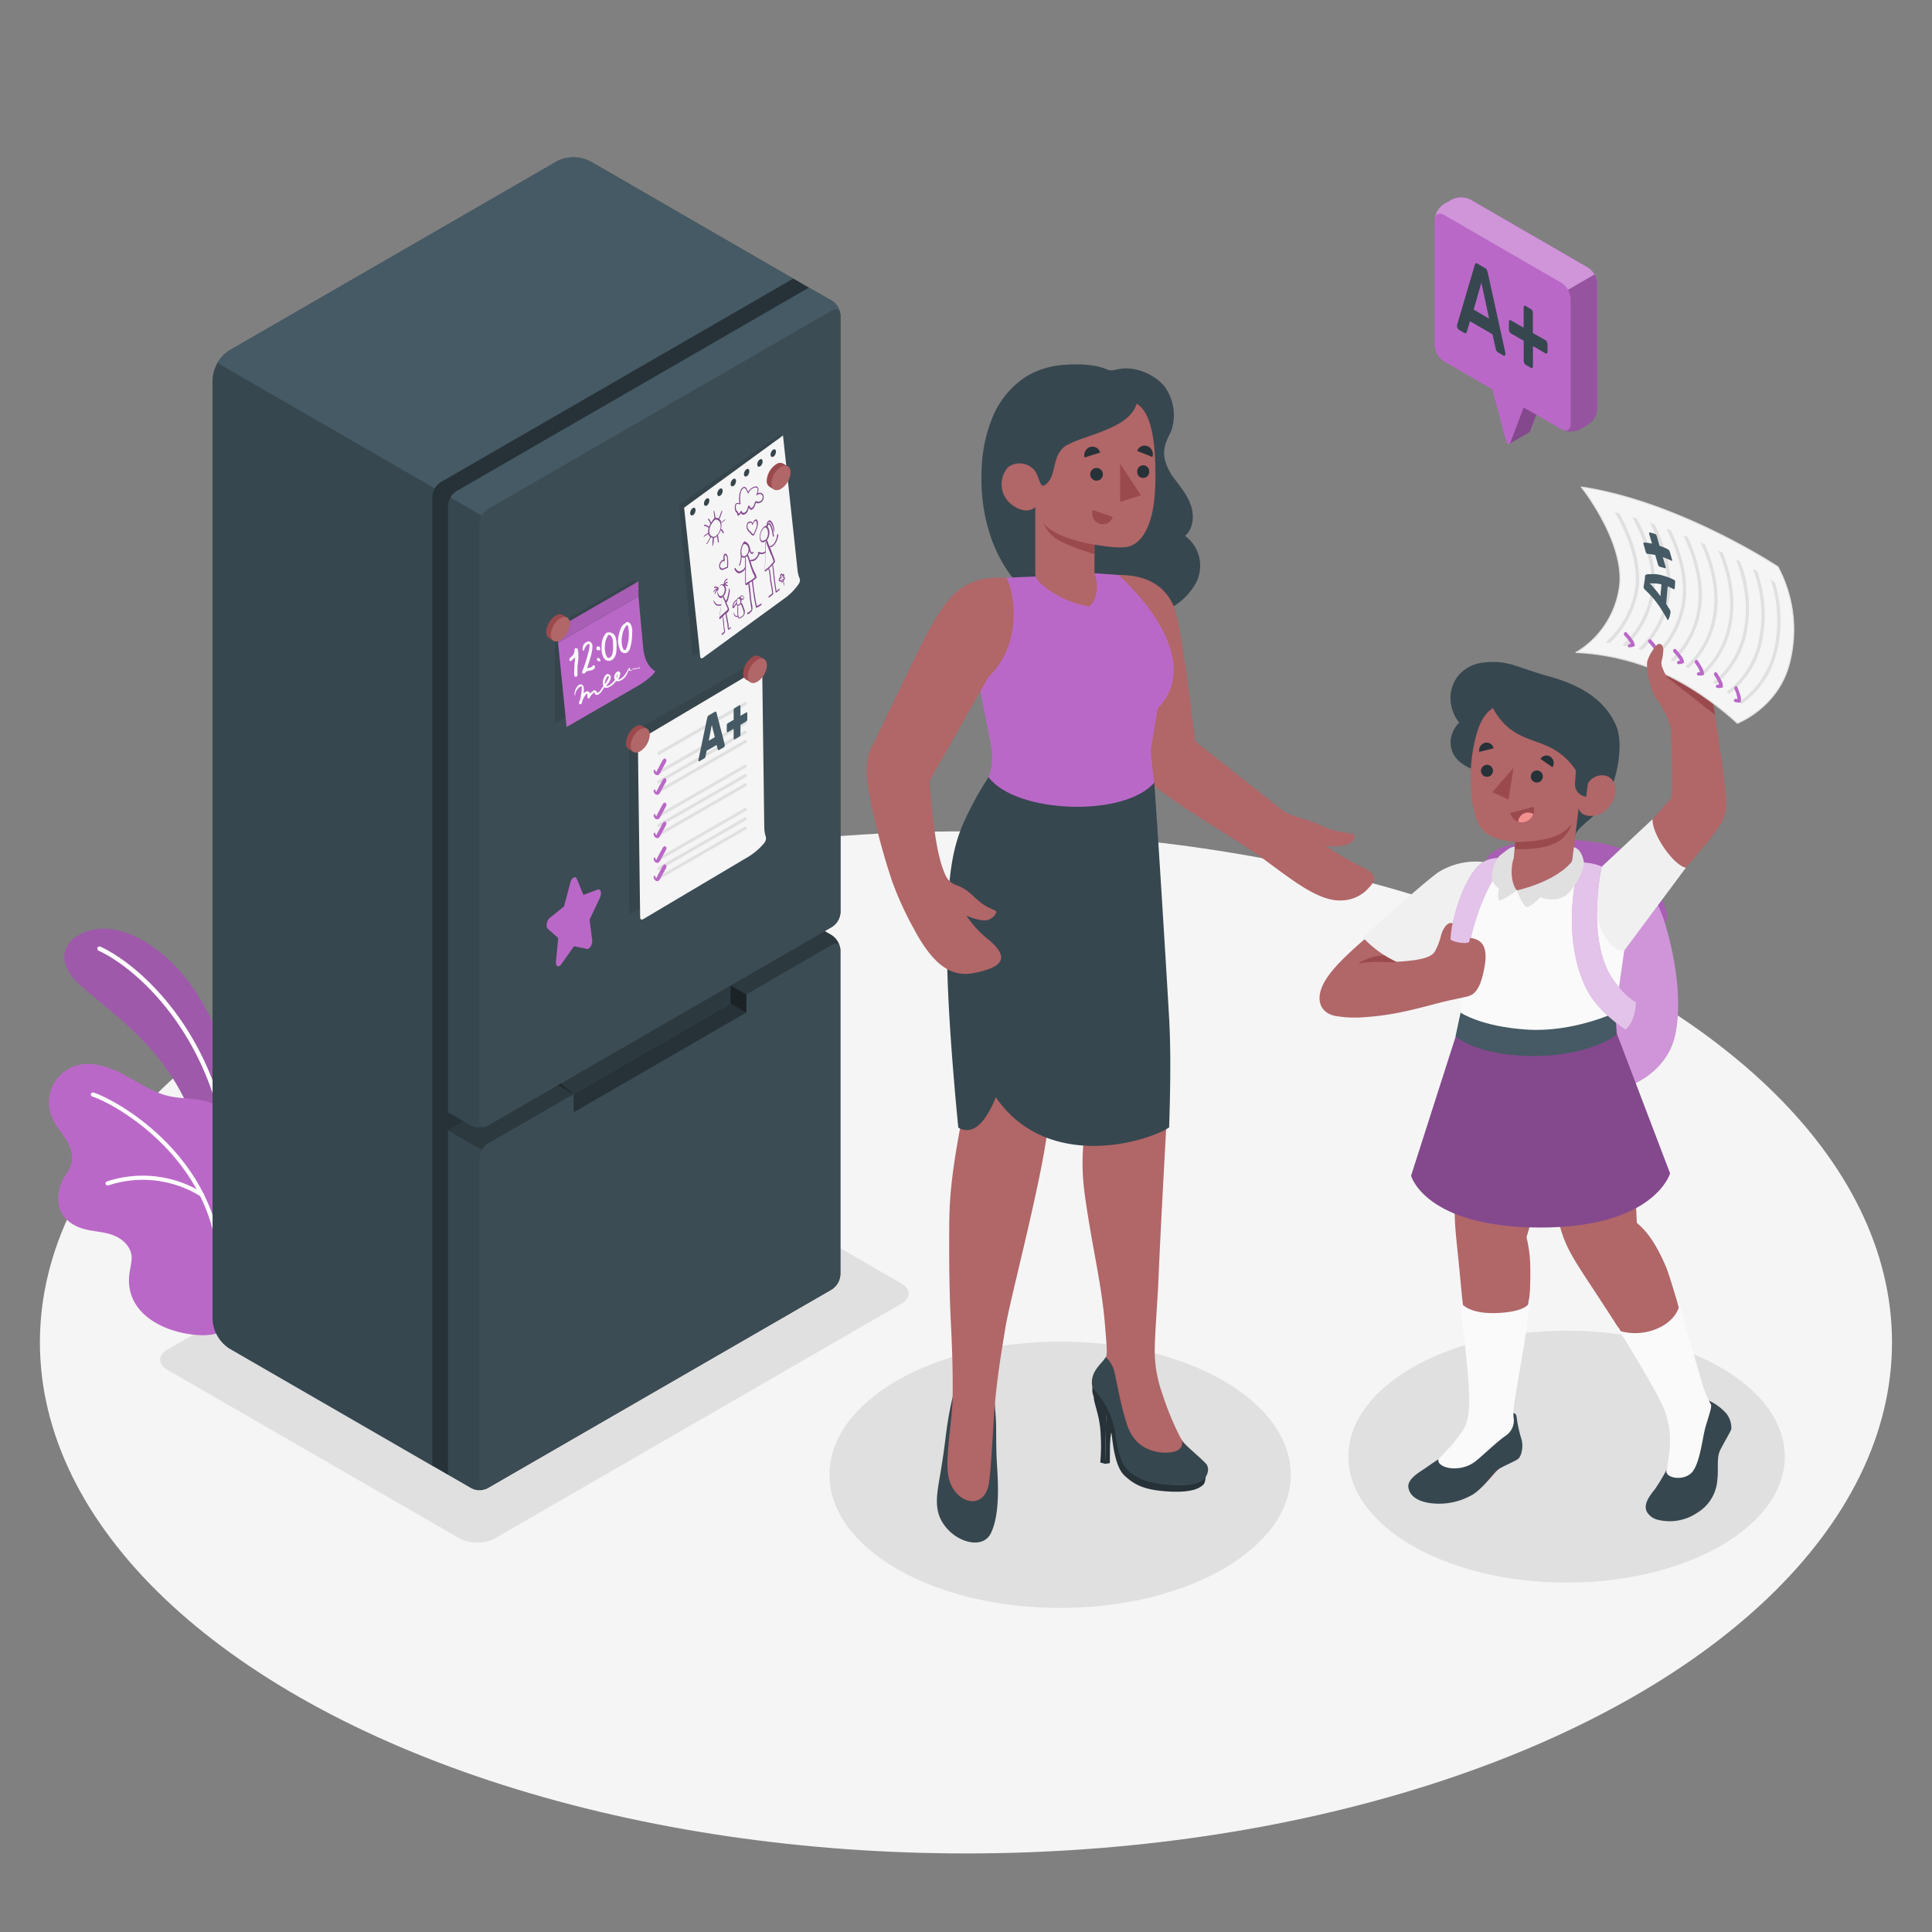 <svg xmlns="http://www.w3.org/2000/svg" viewBox="0 0 500 500"><rect x="0" y="0" width="500" height="500" fill="#808080" stroke="none"/><g id="Floor"><ellipse id="floor" cx="249.99" cy="347.41" rx="239.66" ry="132.26" style="fill:#f5f5f5"></ellipse></g><g id="Shadows"><ellipse id="Shadow" cx="274.36" cy="381.67" rx="59.7" ry="34.47" style="fill:#e0e0e0"></ellipse><ellipse id="shadow" cx="405.43" cy="376.98" rx="56.47" ry="32.6" style="fill:#e0e0e0"></ellipse><path id="shadow" d="M43.3,354.5,119,398.18a10,10,0,0,0,9,0l105.29-60.79c2.49-1.44,2.49-3.77,0-5.21L157.62,288.5a10,10,0,0,0-9,0L43.3,349.29C40.81,350.73,40.81,353.06,43.3,354.5Z" style="fill:#e0e0e0"></path></g><g id="Plant"><g id="Plants"><path d="M60.72,299.69s1.48-16.74-4-31.1S41.62,244,31.38,241s-20.61,4.9-10.82,13.78S48.76,274.5,52.83,301Z" style="fill:#BA68C8"></path><path d="M60.72,299.69s1.48-16.74-4-31.1S41.62,244,31.38,241s-20.61,4.9-10.82,13.78S48.76,274.5,52.83,301Z" style="opacity:0.15"></path><path d="M58.53,294.82h.12a.57.57,0,0,0,.45-.67c-5.44-29.37-24-45-33.11-49.15a.58.58,0,0,0-.76.28.58.58,0,0,0,.29.76C34.4,250.1,52.63,265.44,58,294.35A.57.57,0,0,0,58.53,294.82Z" style="fill:#fff"></path><path d="M61.6,326.94c0-.84,0-1.68,0-2.52a27.68,27.68,0,0,1,1-7c.65-2.23,2.16-4,2.69-6.21a9.59,9.59,0,0,0-1.73-7.11c-1.38-1.95-3.41-3.52-4.16-5.79-1-2.86.83-5.73.06-8.37s-3.68-4.26-6.07-4.91c-3.19-.86-6.58-.64-9.8-1.39-4.17-1-7.76-3.51-11.54-5.52s-8.19-3.55-12.29-2.34a9.93,9.93,0,0,0-6.35,13.3c.92,2.22,2.61,4,3.84,6.09s1.9,4.42,1,6.67c-.69,1.67-1.93,2.94-2.51,4.67-1.46,4.44-.64,8.44,3.79,10.71,3.28,1.69,7.05,1.21,10.33,2.69,2.38,1.08,4.39,3.28,4.2,6-.09,1.4-.49,2.77-.62,4.18-.89,9.19,7.65,14,15.49,15.17,2.74.4,5.63.54,8.18-.52,4.07-1.68,4.56-5.26,4.68-9.15C61.84,332.74,61.65,329.84,61.6,326.94Z" style="fill:#BA68C8"></path><path d="M56.44,336.64h0a.54.54,0,0,0,.6-.46c4.52-33.36-25.22-50.88-32.83-53.43a.53.53,0,0,0-.67.34.54.54,0,0,0,.33.68c7.44,2.49,36.53,19.63,32.12,52.27A.53.53,0,0,0,56.44,336.64Z" style="fill:#fff"></path><path d="M27.72,306.78a.51.51,0,0,0,.32,0,28.32,28.32,0,0,1,24,2.91.54.54,0,0,0,.55-.92,29.45,29.45,0,0,0-24.95-3,.55.55,0,0,0-.29.7A.53.53,0,0,0,27.72,306.78Z" style="fill:#fff"></path></g></g><g id="Fridge"><g id="fridge"><g id="fridge"><path d="M59.34,90.7l84.77-48.94a9.57,9.57,0,0,1,8.66,0L205,71.94a9.58,9.58,0,0,1,4.33,7.5V322.73a9.58,9.58,0,0,1-4.33,7.5l-84.77,48.94a9.57,9.57,0,0,1-8.66,0L59.34,349a9.58,9.58,0,0,1-4.33-7.5V98.2A9.59,9.59,0,0,1,59.34,90.7Z" style="fill:#37474f"></path><path d="M115.94,128.38l92.16-53.2A8.86,8.86,0,0,0,205,71.94L152.77,41.76a9.57,9.57,0,0,0-8.66,0L59.34,90.7a8.86,8.86,0,0,0-3.06,3.24Z" style="fill:#455a64"></path><path d="M209.37,327.73l-93.43,53.94-4.06-2.35V128.54a4.78,4.78,0,0,1,2.17-3.75L205.31,72.1l4.06,2.34Z" style="fill:#263238"></path><path d="M115.94,292.55l93.43-53.94,5.6,3.24a5,5,0,0,1,2.52,4.36v83.23a5.15,5.15,0,0,1-2.57,4.46l-88.64,51.18a4.42,4.42,0,0,1-4.42,0l-5.92-3.41Z" style="fill:#37474f"></path><g style="opacity:0.2"><path d="M217.47,245.46c-.15-1.12-1.06-1.53-2.14-.9L126.23,296a4.48,4.48,0,0,0-1.53,1.61l-8.76-5.06,93.43-53.93,6,3.44A4.85,4.85,0,0,1,217.47,245.46Z"></path></g><path d="M124.07,299.74v84.12c0,1.38,1,1.94,2.16,1.25l89.1-51.44a4.8,4.8,0,0,0,2.16-3.75V245.8c0-1.38-1-1.94-2.16-1.25L126.23,296A4.8,4.8,0,0,0,124.07,299.74Z" style="fill:#37474f"></path><path d="M124.07,299.74v84.12c0,1.38,1,1.94,2.16,1.25l89.1-51.44a4.8,4.8,0,0,0,2.16-3.75V245.8c0-1.38-1-1.94-2.16-1.25L126.23,296A4.8,4.8,0,0,0,124.07,299.74Z" style="fill:#fff;opacity:0.03"></path><path d="M118.11,127.13l91.26-52.69,6,3.44a4.8,4.8,0,0,1,2.16,3.75V236.11a4.8,4.8,0,0,1-2.16,3.75l-89.1,51.44a4.79,4.79,0,0,1-4.33,0l-6-3.44v-157A4.78,4.78,0,0,1,118.11,127.13Z" style="fill:#37474f"></path><path d="M217.47,81.29c-.15-1.12-1.06-1.53-2.14-.9l-89.1,51.44a4.48,4.48,0,0,0-1.53,1.61l-8.12-4.69a4.4,4.4,0,0,1,1.53-1.61l91.26-52.69,6,3.44A4.85,4.85,0,0,1,217.47,81.29Z" style="fill:#455a64"></path><path d="M124.07,135.57V290.05c0,1.38,1,1.94,2.16,1.25l89.1-51.44a4.8,4.8,0,0,0,2.16-3.75V81.63c0-1.38-1-1.94-2.16-1.25l-89.1,51.44A4.8,4.8,0,0,0,124.07,135.57Z" style="fill:#37474f"></path><path d="M124.07,135.57V290.05c0,1.38,1,1.94,2.16,1.25l89.1-51.44a4.8,4.8,0,0,0,2.16-3.75V81.63c0-1.38-1-1.94-2.16-1.25l-89.1,51.44A4.8,4.8,0,0,0,124.07,135.57Z" style="fill:#fff;opacity:0.03"></path><polygon points="148.45 283.17 148.45 287.87 193.12 262.06 193.14 257.37 148.45 283.17" style="fill:#263238"></polygon><polygon points="193.14 257.37 189.06 255.03 189.07 259.71 193.12 262.06 193.14 257.37" style="fill:#263238"></polygon><polygon points="193.14 257.37 189.06 255.03 189.07 259.71 193.12 262.06 193.14 257.37" style="opacity:0.3"></polygon><polygon points="148.45 283.17 144.38 280.82 145.06 280.43 148.45 283.17" style="opacity:0.3"></polygon></g><g id="Note"><g id="note"><polygon points="143.59 162.06 143.59 187.16 164.4 175.15 164.4 150.05 143.59 162.06" style="opacity:0.1"></polygon><path d="M169.59,173.76s-1,1.72-4.64,3.81l-18.32,10.58-2.2-21.82,20.8-12L166.39,167C166.58,169,166.88,172,169.59,173.76Z" style="fill:#BA68C8"></path><polygon points="165.23 154.32 144.43 166.33 144.43 162.47 165.23 150.46 165.23 154.32" style="fill:#BA68C8"></polygon><polygon points="165.23 154.32 144.43 166.33 144.43 162.47 165.23 150.46 165.23 154.32" style="opacity:0.1"></polygon></g><path d="M149.55,168.06c-.11-.38-.84-.44-.85,0a2.53,2.53,0,0,1-.48,1.56c-.28.33-.91.66-.88,1.13,0,.19.29.45.48.3s.43-.4.65-.59.25-.23.37-.35c0,.56-.12,1.12-.15,1.67s-.05,1.08-.07,1.62a9.89,9.89,0,0,0,0,1.44.4.4,0,0,0,.28.28h0a.38.38,0,0,0,.41-.08.94.94,0,0,0,.14-.68c0-.27,0-.54,0-.81,0-.57,0-1.15.07-1.72A11,11,0,0,0,149.55,168.06Z" style="fill:#fafafa"></path><path d="M153.93,172.38a.31.31,0,0,0-.48-.12,1.62,1.62,0,0,1-.64.49,6.88,6.88,0,0,1-.79.15l-.07,0c.31-.92.6-1.85.85-2.78a9.64,9.64,0,0,0,.53-2.86c0-.74-.53-1.45-1.37-1.17a1.88,1.88,0,0,0-1.16,2.07c0,.18.37.37.39.07a2.24,2.24,0,0,1,.49-1.06c.1-.13.54-.66.76-.52s.12.48.11.62a4.34,4.34,0,0,1-.13.94,41.51,41.51,0,0,1-1.76,5.65c-.19.5.68.64.87.2s.93-.45,1.37-.55S154.23,173.05,153.93,172.38Z" style="fill:#fafafa"></path><path d="M157,166.73l0,0h0Z" style="fill:#fafafa"></path><path d="M155.32,167.84c0-.05,0-.1,0-.14l-.06-.13,0-.06-.09-.11-.11-.09,0,0-.07,0a.53.53,0,0,0-.28,0,.4.4,0,0,0-.2.09.45.45,0,0,0-.15.21.6.6,0,0,0,0,.23.64.64,0,0,0,0,.07.61.61,0,0,0,0,.12l.07.11.08.07a.34.34,0,0,0,.11.07.46.46,0,0,0,.23,0,.32.32,0,0,0,.09,0h0l.15,0h.08a.15.15,0,0,0,.11,0,.08.08,0,0,0,.05-.05.13.13,0,0,0,0-.09.33.33,0,0,0,0-.14Z" style="fill:#fafafa"></path><path d="M155.31,170.76l0-.14-.11-.17h0l-.08-.07-.19-.07a.58.58,0,0,0-.23,0l-.1.05,0,0a.6.6,0,0,0-.08.08l0,0a.33.33,0,0,0-.06.19.4.4,0,0,0,.12.26.81.81,0,0,0,.14.12.61.61,0,0,0,.29.11l.08,0a.12.12,0,0,0,.08,0,.14.14,0,0,0,.11,0,.21.21,0,0,0,.14-.15c0-.06,0-.12,0-.18S155.31,170.78,155.31,170.76Z" style="fill:#fafafa"></path><path d="M159.57,167.08a6.46,6.46,0,0,0-.21-2,1.81,1.81,0,0,0-1.7-1.43.15.15,0,0,0-.07,0l-.15,0a1,1,0,0,0-.81.47,4.74,4.74,0,0,0-.81,1.82,9,9,0,0,0-.11,2.37,4.21,4.21,0,0,0,.37,1.61A1.81,1.81,0,0,0,157.2,171a1.66,1.66,0,0,0,1.59-.55C159.59,169.59,159.57,168.19,159.57,167.08Zm-1.12,2.22a1.45,1.45,0,0,1-.71.94c-.32.14-.54-.06-.71-.33a4.87,4.87,0,0,1-.46-2.87,4.69,4.69,0,0,1,.4-1.85,3.1,3.1,0,0,1,.41-.76.4.4,0,0,1,.16-.13s.08,0,.11,0h.12v0c0,.05.07.15.14.13l0,0,.05,0a1.61,1.61,0,0,1,.44.59,3.71,3.71,0,0,1,.24,1.51A8.45,8.45,0,0,1,158.45,169.3Z" style="fill:#fafafa"></path><path d="M163.25,161.6a1.25,1.25,0,0,0-.67-.57.63.63,0,0,0-.82.37v0l-.07,0c-1,.5-1.36,2-1.56,3a5.51,5.51,0,0,0,.44,3.95A1.27,1.27,0,0,0,162,169a1.68,1.68,0,0,0,1-1.07,12.71,12.71,0,0,0,.6-4.25A3.54,3.54,0,0,0,163.25,161.6Zm-.53,2.78a9.92,9.92,0,0,1-.52,3.16c-.08.22-.26.74-.56.72s-.51-.68-.58-.93a6.25,6.25,0,0,1,0-3,5,5,0,0,1,1.07-2.45.41.41,0,0,0,0-.09h0c.12-.05.13-.06.21,0a.71.71,0,0,1,.13.22,1.9,1.9,0,0,1,.19.77C162.78,163.33,162.73,163.86,162.72,164.38Z" style="fill:#fafafa"></path><path d="M165.51,172.71a6.08,6.08,0,0,1-.72.24,5.45,5.45,0,0,1-.7,0,.67.67,0,0,0-.4.2c-.06,0-.1.11-.15.15s-.61.5-.5-.27c0-.08-.08-.31-.18-.18a5.08,5.08,0,0,0-.52.7c-.12.25-.24.49-.38.73a4,4,0,0,1-.93,1.08,2.09,2.09,0,0,1-1.08.54,3.84,3.84,0,0,0,.55-1.3c.06-.31,0-.7-.31-.83s-.74.23-.92.51a1.67,1.67,0,0,0-.16,1.64l0,.07a5.76,5.76,0,0,1-1.23,1.19,1.76,1.76,0,0,1-1,.41l.09-.13c.45-.6,1.27-1.58,1.07-2.4a.84.84,0,0,0-.77-.62c-.42,0-.68.42-.85.75a2.78,2.78,0,0,0-.26,2.35c-.18.25-.37.51-.54.77a6.82,6.82,0,0,1-.51.69,3.83,3.83,0,0,1-.52.37,1.65,1.65,0,0,0-.09-.22,1,1,0,0,0-.37-.43c-.36-.19-.7.13-1,.35a3.77,3.77,0,0,0-.46.43.9.9,0,0,0-.08-.21.67.67,0,0,0-1-.26,2,2,0,0,0-.5.39l0-.28c0-.57.17-1.6-.46-1.93-1.1-.58-2.19,1.8-1.89,2.65.06.18.21,0,.17-.11-.13-.49.41-1.26.71-1.6a1.45,1.45,0,0,1,.65-.5c.29-.08.27,0,.28.32a7.11,7.11,0,0,1-.13,1.45c-.06.47-.12,1-.22,1.42a7.82,7.82,0,0,0-.34,1c-.08.33.45.62.61.28a5,5,0,0,0,.33-1,6.11,6.11,0,0,1,.65-1.14,1.94,1.94,0,0,1,.4-.41l.15-.1v0c0,.3,0,.61,0,.91s.48.54.61.21a2.62,2.62,0,0,1,.71-1c.11-.1.29-.31.43-.35s0-.13.14,0,0,.1,0,.15c.17.5.65.54,1.08.28a3.91,3.91,0,0,0,1.12-1.33c.1-.16.21-.31.32-.46.79.48,2-.48,2.5-1a5.7,5.7,0,0,0,.56-.64,1.3,1.3,0,0,0,.87,0,3.46,3.46,0,0,0,1.54-1.13,4.69,4.69,0,0,0,.54-1c.08-.17.16-.34.23-.52a1.49,1.49,0,0,0,.09-.3c.1.28.29.49.63.28a1.65,1.65,0,0,0,.24-.22.64.64,0,0,1,.57-.18,3.49,3.49,0,0,0,1.27-.24C165.77,173,165.67,172.66,165.51,172.71Zm-8.92,3.72c0-.22.57-1.72.92-1.41.14.13-.13.65-.18.77a7.07,7.07,0,0,1-.65,1.05l-.15.21A2.33,2.33,0,0,1,156.59,176.43Zm3.21-1.84a.46.46,0,0,1,.12-.1,4.07,4.07,0,0,1-.28.76l-.14.25A1.65,1.65,0,0,1,159.8,174.59Z" style="fill:#fafafa"></path><path d="M141.35,163.56a5.45,5.45,0,0,1,2.48-4.26,1.69,1.69,0,0,1,1.79-.14h0l1.13.67-.46.8s0,.06,0,.09a5.47,5.47,0,0,1-2.47,4.26h0l-.51.9-1.23-.73h0l0,0h0A1.75,1.75,0,0,1,141.35,163.56Z" style="fill:#9a4a4d"></path><path d="M147.51,161.43a5.44,5.44,0,0,1-2.47,4.26c-1.37.79-2.48.16-2.48-1.41A5.45,5.45,0,0,1,145,160C146.4,159.23,147.51,159.86,147.51,161.43Z" style="fill:#b16668"></path></g><g id="Drawing"><path d="M205.39,149.7a7.3,7.3,0,0,1-.55-2.24v0l-3.08-35-26,18.16.49,5.49.07.86,2.85,32.29c0,.42.34.56.68.32L201,154.85c.27-.18.53-.37.78-.55a14.66,14.66,0,0,0,3.11-3l.1-.14a1.81,1.81,0,0,0,.19-.29A1.59,1.59,0,0,0,205.39,149.7Zm-27.28-17.28c-.32.23-.61.09-.64-.3A1.34,1.34,0,0,1,178,131c.32-.22.61-.09.64.3A1.38,1.38,0,0,1,178.11,132.42ZM181.5,130c-.39.28-.73.12-.77-.35a1.61,1.61,0,0,1,.62-1.35c.39-.27.73-.11.77.36A1.65,1.65,0,0,1,181.5,130Zm3.5-2.44c-.38.27-.73.11-.77-.36a1.65,1.65,0,0,1,.63-1.35c.38-.27.73-.11.77.36A1.66,1.66,0,0,1,185,127.6Zm3.51-2.45c-.39.27-.73.11-.77-.36a1.68,1.68,0,0,1,.62-1.35c.39-.27.73-.11.77.36A1.68,1.68,0,0,1,188.51,125.15ZM192,122.7c-.39.27-.73.11-.78-.36a1.66,1.66,0,0,1,.63-1.35c.39-.27.73-.11.77.36A1.68,1.68,0,0,1,192,122.7Zm3.5-2.45c-.38.27-.73.11-.77-.36a1.68,1.68,0,0,1,.62-1.35c.39-.27.74-.11.78.36A1.65,1.65,0,0,1,195.52,120.25ZM199,117.8c-.39.27-.73.11-.77-.36a1.59,1.59,0,0,1,.62-1.34c.39-.28.73-.11.77.35A1.67,1.67,0,0,1,199,117.8Z" style="opacity:0.1"></path><path d="M207,149.83a7.45,7.45,0,0,1-.59-2.22s0,0,0,0l-3.77-34.9-25.59,18.68.59,5.48.1.86,3.48,32.23c.05.41.36.55.69.3l20.77-15.14.78-.57a15.18,15.18,0,0,0,3-3.07l.1-.14c.07-.1.13-.2.19-.3A1.61,1.61,0,0,0,207,149.83Zm-27.6-16.58c-.38.28-.73.12-.78-.35a1.64,1.64,0,0,1,.6-1.35c.38-.28.73-.13.78.34A1.65,1.65,0,0,1,179.44,133.25Zm3.58-2.47c-.38.28-.73.13-.78-.34a1.63,1.63,0,0,1,.6-1.36c.38-.28.73-.12.77.35A1.64,1.64,0,0,1,183,130.78Zm3.44-2.53c-.38.28-.72.12-.78-.34a1.65,1.65,0,0,1,.6-1.36c.38-.28.73-.13.78.34A1.65,1.65,0,0,1,186.46,128.25Zm3.45-2.53c-.38.28-.73.12-.78-.35a1.64,1.64,0,0,1,.6-1.35c.38-.28.73-.13.78.34A1.65,1.65,0,0,1,189.91,125.72Zm3.45-2.53c-.38.28-.73.12-.78-.35a1.61,1.61,0,0,1,.6-1.35c.38-.28.73-.13.77.34A1.65,1.65,0,0,1,193.36,123.19Zm3.44-2.54c-.37.28-.72.13-.77-.34a1.62,1.62,0,0,1,.59-1.36c.39-.27.73-.12.78.35A1.64,1.64,0,0,1,196.8,120.65Zm3.45-2.53c-.38.28-.73.13-.78-.34a1.65,1.65,0,0,1,.6-1.36c.38-.28.73-.12.78.35A1.64,1.64,0,0,1,200.25,118.12Z" style="fill:#f5f5f5"></path><path d="M188.65,152.24s0,0,0,0a.87.87,0,0,0-.05.36c0,.14,0,.28,0,.42a8,8,0,0,1-.17.85c-.06.29-.11.56-.19.84s-.11.3-.17.44a2.36,2.36,0,0,1-.22.38l0,0c-.06-.14-.12-.27-.19-.41l-.21-.46c-.07-.14-.12-.31-.2-.44a2.17,2.17,0,0,0,.29-.36,2.8,2.8,0,0,0,.35-1.1,1.77,1.77,0,0,0-.18-1,1.24,1.24,0,0,0-.19-.26.13.13,0,0,1,.07,0,.16.16,0,0,1,.09,0,.47.47,0,0,1,.21.06,1.21,1.21,0,0,1,.2.09.39.39,0,0,0,.26,0c.05,0,0-.15,0-.16l-.21-.11-.27-.15a.42.42,0,0,0-.22,0,1.18,1.18,0,0,1,.38-.31l.21-.09s.09,0,.11-.07a.08.08,0,0,0,0-.08c0-.05,0,0-.05-.07h-.14l-.11,0a1.07,1.07,0,0,0-.22.1,1.25,1.25,0,0,0-.33.29s0-.06,0-.09a1,1,0,0,1,.15-.37c.19-.3.43-.38.63-.62.06-.07,0-.17,0-.18s-.22.09-.32.15l-.17.13a1.9,1.9,0,0,0-.26.34,1.39,1.39,0,0,0-.18.43,1,1,0,0,0-.05.24c0,.1,0,.19,0,.29l-.15-.07a.59.59,0,0,0-.45,0,0,0,0,0,0-.05,0,1.58,1.58,0,0,0-.61.81c0,.06-.05.13-.08.21a.62.62,0,0,0-.12-.2.79.79,0,0,0-.32-.23.69.69,0,0,0-.35,0,.42.42,0,0,0-.35.17.13.13,0,0,0,0,.12c0,.05,0,.06.07.06s.11,0,.17-.07l.14,0a.73.73,0,0,1,.3.05.85.85,0,0,1,.21.14h-.06a.57.57,0,0,0-.37.09,1.74,1.74,0,0,0-.36.31,1.2,1.2,0,0,0-.17.21.86.86,0,0,0-.07.1c0,.05,0,.1-.07.15s0,.12,0,.1.12-.09.17-.15l.18-.17a1.44,1.44,0,0,1,.33-.28.41.41,0,0,1,.26-.07,1.82,1.82,0,0,0-.43.59l-.09.21a.72.72,0,0,0-.08.26c0,.06,0,.1.06.08a.94.94,0,0,0,.21-.32c.06-.11.11-.22.17-.31a2.4,2.4,0,0,1,.21-.23.72.72,0,0,1,.22-.15,2.77,2.77,0,0,0-.1.5,1.37,1.37,0,0,0,.63,1.48.68.68,0,0,0,.54,0,6.48,6.48,0,0,0-.15,1c0,.23-.07.45-.11.68a2.15,2.15,0,0,1-1.07,0,1.23,1.23,0,0,1-.44-.36,1.46,1.46,0,0,1-.17-.24,1.9,1.9,0,0,1-.17-.35c0-.06-.12-.09-.1,0a1.3,1.3,0,0,0,.08.41,1.62,1.62,0,0,0,.17.32,1.43,1.43,0,0,0,.48.47,1.87,1.87,0,0,0,1.17.05c0,.18,0,.37-.08.55q-.1.74-.18,1.47c-.05.44-.07.89-.16,1.33,0,.12,0,.19.1.17.22-.07.42-.35.63-.53l.14-.12a5.36,5.36,0,0,0,.06.7c0,.24,0,.48.07.71,0,.49.09,1,.14,1.46,0,.19,0,.39.07.57s.1.38,0,.5-.2.17-.29.24-.1.11-.15.16-.12.08-.17.15a.21.21,0,0,0,0,.17l0,.05a.07.07,0,0,0,.09.06c.13-.05.23-.2.35-.3a1,1,0,0,0,.32-.28c.22-.31.09-.69,0-1-.08-.53-.12-1.12-.17-1.67,0-.3-.06-.59-.1-.89a3.24,3.24,0,0,0-.14-.74c.17-.14.33-.29.49-.45l.2-.17a4,4,0,0,0,.09.72c0,.28.08.56.13.83.09.54.23,1,.28,1.61a2.35,2.35,0,0,0,.16.93c.07.08.17,0,.26,0s.21-.26.26-.24.27-.27.14-.33-.17,0-.26.07-.2.24-.24.22a1.53,1.53,0,0,1-.06-.4c0-.17,0-.33,0-.49-.08-.56-.2-1.07-.3-1.6,0-.25-.1-.51-.14-.78a4,4,0,0,0-.13-.64l.2-.16a.79.79,0,0,0,.34-.44s0-.06,0-.08.15,0,.15-.17a1.49,1.49,0,0,0-.18-.73c-.13-.3-.26-.59-.38-.89l-.14-.32s0,0,.05,0a3.09,3.09,0,0,0,.44-.93c.09-.31.15-.63.22-1s.13-.6.17-.91S188.79,152.38,188.65,152.24Zm-2.23,2c-.3,0-.58-.38-.62-.93a2.7,2.7,0,0,1,.18-1,3.45,3.45,0,0,1,.38-.77h0c.1,0,.2-.09.3-.11a.53.53,0,0,1,.22,0,1.14,1.14,0,0,1,.43.34,1.23,1.23,0,0,1,.25.78,2.37,2.37,0,0,1-.22,1A1,1,0,0,1,186.42,154.28Zm1.7,2.78a1.66,1.66,0,0,1,.23.75v0s-.11,0-.14.11-.14.15-.18.19l-.18.14c-.17.13-.33.29-.5.45l-.66.6c-.14.12-.28.3-.42.41,0-.36.08-.73.12-1.09s.11-1,.17-1.48.15-1,.22-1.48c0-.23.05-.46.07-.69a5.24,5.24,0,0,0,.06-.54l.13-.1a2.49,2.49,0,0,0,.28.81c.14.31.28.6.4.93S188,156.75,188.12,157.06Z" style="fill:#BA68C8"></path><path d="M192.53,154.65c-.09-.31-.27-.53-.48-.55a.62.62,0,0,0-.33.11,1,1,0,0,0-.17.13.47.47,0,0,0-.14.19l0,.07h0a.27.27,0,0,0-.13,0,.55.55,0,0,0-.37.18s0,0,0,0a1,1,0,0,0-.24.42.93.93,0,0,0-.35.21,1.94,1.94,0,0,0-.36.39,2.43,2.43,0,0,0-.39,1.18.74.74,0,0,0,.06.38.13.13,0,0,0,.2,0,1.75,1.75,0,0,0,.44-.54l.23-.36a1.13,1.13,0,0,1,.1-.13v0a.81.81,0,0,0,.13.34l.11.08h0c0,.3,0,.6,0,.9s0,.7,0,1a6.86,6.86,0,0,0,.06.75l-.09,0a.37.37,0,0,1-.18,0,.57.57,0,0,1-.34-.14.9.9,0,0,1-.25-.44,1.22,1.22,0,0,0-.1-.23l-.06-.1s0,0-.05-.05,0,0,0,0a.83.83,0,0,1,.08.28c0,.11,0,.23.06.33a.86.86,0,0,0,.28.46.68.68,0,0,0,.7.08.66.66,0,0,0,.24.43c.18.1.42,0,.62-.16a2.44,2.44,0,0,0,.67-.53,1.86,1.86,0,0,0,.13-1.67c-.08-.25-.17-.49-.26-.74a3,3,0,0,0-.33-.74.42.42,0,0,0-.18-.17h-.05l0-.07a1.6,1.6,0,0,0,.08-.74H192a.71.71,0,0,0,.41-.11.4.4,0,0,0,.13-.21A.6.6,0,0,0,192.53,154.65Zm-2,1.39a1.52,1.52,0,0,0-.32.44,5.23,5.23,0,0,1-.39.55l0,0,0,0h0l0,0h0V157a1.8,1.8,0,0,1,.26-1,1.63,1.63,0,0,1,.35-.42l.17-.14.05,0A2.76,2.76,0,0,0,190.52,156Zm1.4.74a8.11,8.11,0,0,1,.3.79,5.48,5.48,0,0,1,.23.75,1.29,1.29,0,0,1-.08.82,1,1,0,0,1-.29.28,4.06,4.06,0,0,1-.36.26c-.17.11-.44.29-.55,0a2.61,2.61,0,0,1-.15-.88c0-.4,0-.81,0-1.21a3.62,3.62,0,0,0-.07-.83h.15a.92.92,0,0,0,.53-.4s.1,0,.14.06A.91.91,0,0,1,191.92,156.78Zm-.32-.86a.84.84,0,0,1-.49.59.28.28,0,0,1-.29-.06.72.72,0,0,1-.11-.34,2.75,2.75,0,0,1,0-.64,1.4,1.4,0,0,1,.09-.31l0-.07h0c.13-.13.26-.24.4-.22a.51.51,0,0,1,.29.22l0,.06a.1.1,0,0,0,0,.09.11.11,0,0,0,.07.08A1.23,1.23,0,0,1,191.6,155.92Zm.78-1h0v0h0l0,0h0a.05.05,0,0,0,0,0l-.09,0-.19,0h-.24a1,1,0,0,0-.08-.15.6.6,0,0,0-.25-.25h0l.06,0,.16-.12a1.07,1.07,0,0,1,.27-.12c.16,0,.3.12.39.35,0,0,0,.08,0,.13Z" style="fill:#BA68C8"></path><path d="M201.11,138.5a4.26,4.26,0,0,1-.65,1.94,2.41,2.41,0,0,1-.63.7.82.82,0,0,1-.34.14.63.63,0,0,0-.33.1.16.16,0,0,0,0,.11c-.13-.32-.26-.64-.38-1a2.3,2.3,0,0,0-.33-.72,2.75,2.75,0,0,0,.22-.26,3.16,3.16,0,0,0,.39-2.19,2,2,0,0,0-.42-1h0a1.22,1.22,0,0,0,.1-.23c.06-.17.12-.36.24-.37s.34.35.44.58a8.17,8.17,0,0,1,.37,1.21c.05.23.1.45.14.68s.07.57.19.68.14,0,.15-.11a3.07,3.07,0,0,0-.11-.82c-.06-.27-.11-.54-.17-.8a6.49,6.49,0,0,0-.45-1.31c-.15-.27-.34-.55-.59-.44a.6.6,0,0,0-.3.35,1.1,1.1,0,0,1,.22-.55c.26-.26.56,0,.72.28a3.9,3.9,0,0,1,.45,1,5.6,5.6,0,0,1,.12.59,4.27,4.27,0,0,1,.11.56c0,.05.07.14.09,0a3.32,3.32,0,0,0,0-.77,6.61,6.61,0,0,0-.15-.7,3.92,3.92,0,0,0-.5-1.11c-.22-.29-.52-.48-.83-.26a1.19,1.19,0,0,0-.4.66,2.76,2.76,0,0,0-.06.4v.27a.5.5,0,0,0-.56.13l-.12.09a3.5,3.5,0,0,0-.43.49,3.65,3.65,0,0,0-.59,1.37c-.19.89-.08,1.87.41,2.09a.91.91,0,0,0,.79-.1l.15-.11v0l0,.11c0,.1,0,.21,0,.31s0,.49,0,.74c0,.47,0,.94,0,1.41l-.08.09a1,1,0,0,1-.25.16,1.4,1.4,0,0,1-.55.14,1.47,1.47,0,0,1-.5-.09,1.1,1.1,0,0,0-.26-.06h-.12a.6.6,0,0,0-.15.09c-.06,0,0,.16,0,.2s.08.1.14.1h0a3.36,3.36,0,0,1-1,1.34,1.21,1.21,0,0,1-.57.21,1.52,1.52,0,0,0-.62.21l0,0c-.06-.16-.11-.31-.16-.47a2.87,2.87,0,0,0-.41-1,2.91,2.91,0,0,0,.45-1.06,1.17,1.17,0,0,0,.05.2c.1.32.25.6.47.64a.49.49,0,0,0,.48-.26.13.13,0,0,0-.08-.21c-.09,0-.16.1-.25.11a.2.2,0,0,1-.13,0,.65.65,0,0,1-.23-.33,3.08,3.08,0,0,1-.16-.54c0-.12-.06-.23-.08-.35a2,2,0,0,0-.09-.29,2.2,2.2,0,0,0-.52-.91.74.74,0,0,0-.47-.27h-.09v0c0-.44-.41,0-.52.16a4.39,4.39,0,0,0-.42.87,4.52,4.52,0,0,0-.3,2.11,1.35,1.35,0,0,0,.09.32,8.31,8.31,0,0,1-.07.86,8.05,8.05,0,0,1-.18,1,1.62,1.62,0,0,1-.22.55.15.15,0,0,0,.06.24c.06,0,.14-.1.19-.19l.06-.14a3,3,0,0,0,.11-.32,6.74,6.74,0,0,0,.16-.78c0-.29.08-.59.1-.88a.79.79,0,0,0,.88.17c0,.47,0,.94,0,1.42,0,.3,0,.6,0,.9v0a1.15,1.15,0,0,1-.46.78,3.18,3.18,0,0,1-.66.42.74.74,0,0,1-.75,0,1.52,1.52,0,0,1-.4-.4c-.11-.15-.21-.45-.37-.41a.11.11,0,0,0-.08.1.8.8,0,0,0,.18.59,1.89,1.89,0,0,0,.36.42.89.89,0,0,0,.84.25,2.55,2.55,0,0,0,1.18-.83,1.35,1.35,0,0,0,.18-.25c0,.75,0,1.5,0,2.26,0,.33,0,.66,0,1a2.91,2.91,0,0,0,.07.74c.12.45.55,0,.77-.18l0,0c0,.7.14,1.37.21,2s.12,1.37.19,2c.06.53.13,1,.22,1.52,0,.23.08.47.1.71a1.26,1.26,0,0,1,0,.58c-.11.19-.3.27-.44.39s-.29.34-.41.25-.17,0-.16.19c.08.6.56,0,.77-.19a1.23,1.23,0,0,0,.45-.52,1.88,1.88,0,0,0,.09-.78c0-.55-.17-1-.24-1.55-.11-.73-.17-1.51-.24-2.26,0-.44-.08-.88-.13-1.32a8.75,8.75,0,0,0-.19-1.21l.73-.44c0,.59.1,1.17.17,1.74s.14,1.16.23,1.74c.17,1.13.37,2.24.61,3.3,0,.08.07.1.13.08a6.12,6.12,0,0,0,1.22-.71c.16-.12.08-.46-.07-.35a5.83,5.83,0,0,1-1.06.62c-.24-1-.43-2.1-.59-3.2-.08-.55-.16-1.11-.23-1.68s-.11-1.15-.21-1.69c.28-.2.57-.42.84-.65a.31.31,0,0,0,.1-.26,2.67,2.67,0,0,0-.49-1.25,15.23,15.23,0,0,1-.72-1.73c-.1-.32-.2-.66-.29-1a1.42,1.42,0,0,1-.05-.16h0c.23-.06.45,0,.68-.06a1.24,1.24,0,0,0,.61-.3,4,4,0,0,0,1.05-1.54v0l.16,0a1.14,1.14,0,0,0,.55.05,2,2,0,0,0,.59-.2,1.33,1.33,0,0,0,.24-.19v.2c-.06,1.52-.16,3.06-.18,4.58,0,.13.06.18.13.13a8.81,8.81,0,0,0,.84-.67h0a1.29,1.29,0,0,1,.05.21,4.19,4.19,0,0,1,.11.51c.06.38.11.77.15,1.16s.07.68.1,1c.06.51.16,1,.25,1.48.12.65.23,1.31.29,2l-.45.36a1.57,1.57,0,0,0-.5.44c0,.07-.05.19,0,.23s.37-.17.52-.29.4-.32.59-.49a.31.31,0,0,0,.09-.27c-.08-1.3-.4-2.4-.55-3.66-.09-.75-.15-1.52-.29-2.23a2.86,2.86,0,0,0-.14-.49l-.08-.13.27-.25c.19-.18.39-.38.58-.59,0,0,0,.09,0,.14s0,.31.05.47l.12,1c.06.61.12,1.22.19,1.83.14,1.21.3,2.41.49,3.58,0,.09.07.14.13.1a3,3,0,0,0,.87-.75c.13-.19,0-.38-.14-.21a2,2,0,0,1-.66.56c-.18-1.13-.34-2.29-.47-3.47l-.21-1.84c0-.31-.07-.63-.12-.92a3.63,3.63,0,0,0-.13-.59c.17-.2.34-.4.5-.63a.21.21,0,0,0,0-.13h0a1.24,1.24,0,0,0-.1-.7,6.26,6.26,0,0,0-.25-.65c-.24-.59-.46-1.2-.68-1.81-.08-.23-.17-.45-.26-.68a.81.81,0,0,0,.71-.12,2.66,2.66,0,0,0,.75-.83,4.49,4.49,0,0,0,.73-2.27C201.35,138.15,201.12,138.25,201.11,138.5Zm-9.2,5a2.45,2.45,0,0,0,0-.39,2.72,2.72,0,0,0-.07-.33,5,5,0,0,1,.28-1.29,5.22,5.22,0,0,1,.25-.59h0a2.6,2.6,0,0,0,.4-.1.39.39,0,0,1,.36.12,1.78,1.78,0,0,1,.57.94,2,2,0,0,1-.81,2A.64.64,0,0,1,191.91,143.51Zm3,4.9a3.22,3.22,0,0,1,.47,1,9.56,9.56,0,0,1-1.56,1.11c-.2.11-.39.23-.58.36l-.22.14h0l0-.06a3.66,3.66,0,0,1,0-.75c0-.3,0-.6,0-.9,0-.72,0-1.42,0-2.13,0-.55,0-1.09,0-1.65a5.23,5.23,0,0,0-.08-1.33,1.28,1.28,0,0,0,.35-.29h0c.12.06.2.27.26.45s.13.42.2.62c.19.57.35,1.18.55,1.75A14.23,14.23,0,0,0,194.93,148.41Zm3-8.64a.88.88,0,0,1-.67.19c-.43-.11-.55-.87-.41-1.62a3.22,3.22,0,0,1,.51-1.25,3,3,0,0,1,.38-.46l.09-.09a.5.5,0,0,1,.57.14,1.49,1.49,0,0,1,.32.74,2.63,2.63,0,0,1-.21,1.77A1.88,1.88,0,0,1,198,139.77Zm1.94,4.55a6.63,6.63,0,0,1,.25.67,1.68,1.68,0,0,1,.09.32s0,.06,0,.09c-.37.42-.73.86-1.11,1.24a11.55,11.55,0,0,1-1.1.93c0-1.52.13-3,.18-4.57v-.24a.05.05,0,0,0,0,0,.2.2,0,0,0,0-.13h0l0-.05c0-.5,0-1,0-1.52a2.09,2.09,0,0,0-.1-1l.1-.09a1.15,1.15,0,0,1,.12.32c.06.16.1.33.15.49.22.64.48,1.22.71,1.85S199.67,143.76,199.9,144.32Z" style="fill:#BA68C8"></path><path d="M188.32,144.06a1.06,1.06,0,0,0-.43-.72c-.21-.11-.49,0-.61.42a2.6,2.6,0,0,0,0,1.11l0,0a.76.76,0,0,0-.46.18,1.88,1.88,0,0,0-.62.93,1.5,1.5,0,0,0,.11,1.22.7.7,0,0,0,.87.23c.36-.11.73-.35,1.09-.44a.26.26,0,0,0,.13-.21A10.37,10.37,0,0,0,188.32,144.06Zm-.13,1.37c0,.41,0,.83,0,1.25-.23.08-.46.21-.69.3a1,1,0,0,1-.82.1.82.82,0,0,1-.3-.85,1.43,1.43,0,0,1,.43-.79c.15-.15.42-.35.56-.19s.15,0,.12-.16a.05.05,0,0,1,0,0h0a.27.27,0,0,0,.07-.19c0-.19,0-.36-.06-.56a1.06,1.06,0,0,1,.07-.56c.1-.17.25-.07.33,0a.82.82,0,0,1,.21.37A4.86,4.86,0,0,1,188.19,145.43Z" style="fill:#BA68C8"></path><path d="M195.49,134.47a.92.92,0,0,0-.47.45c-.08.15-.15.38-.24.56a.62.62,0,0,0-.6-.52.89.89,0,0,0-.82.56,1.84,1.84,0,0,0,.36,2c.19.24.42.42.62.65s.54.66.83.26a4.07,4.07,0,0,0,.34-.76c.1-.24.2-.45.3-.7a4.42,4.42,0,0,0,.33-1.62C196.12,134.71,195.85,134.31,195.49,134.47Zm.27,2c-.14.46-.34.82-.5,1.25-.06.15-.15.49-.26.53s-.26-.12-.34-.2-.39-.44-.6-.62a2.29,2.29,0,0,1-.45-.58,1.4,1.4,0,0,1-.19-.79.86.86,0,0,1,.57-.78.57.57,0,0,1,.7.35s0,0,0,0l-.07.08c-.06,0,0,.16,0,.16s.23-.13.32-.33a2.91,2.91,0,0,1,.24-.53.56.56,0,0,1,.36-.24c.13,0,.22.14.27.33A2.63,2.63,0,0,1,195.76,136.45Z" style="fill:#BA68C8"></path><path d="M202.86,149.22a1,1,0,0,0,.1-.34.34.34,0,0,0-.12-.31c-.12-.06-.24,0-.34.17a.7.7,0,0,0-.11-.23c-.1-.11-.26-.06-.38.1a1,1,0,0,0,0,.81.59.59,0,0,0-.45.7c0,.26.13.4.28.36a.6.6,0,0,0,.23-.15.49.49,0,0,0,.06.25.2.2,0,0,0,.24.11.45.45,0,0,0,.25-.27l0-.1c0,.09,0,.19.07.29s.09.44.12.67c0,.05,0,.11,0,.16s0,0,0,.06a.06.06,0,0,1,0,0s0,.05,0,.05,0,0,.05,0a.34.34,0,0,0,.06-.15,1.6,1.6,0,0,0,0-.38,4.57,4.57,0,0,0-.17-.85v0a.48.48,0,0,0,.37-.38C203.19,149.4,203,149.26,202.86,149.22Zm.07.44c0,.25-.22.21-.29.16a.09.09,0,0,0-.11.06s0,0,0,.05a1.34,1.34,0,0,1-.07.4.21.21,0,0,1-.12.1.06.06,0,0,1-.08,0,.73.73,0,0,1,0-.3c0-.15-.09-.15-.14-.1a1,1,0,0,1-.26.21s0,0-.07,0a.4.4,0,0,1,0-.2.3.3,0,0,1,.37-.31s.12-.08.11-.18-.05-.24-.07-.37a.75.75,0,0,1,0-.3c0-.08.11-.13.15-.09s.08.25.09.37.15.14.19,0a.49.49,0,0,1,.12-.25s0,0,.05,0h0a0,0,0,0,1,0,0,.16.16,0,0,1,0,.07,1,1,0,0,1-.15.36c-.06.1,0,.21.07.21S202.94,149.46,202.93,149.66Z" style="fill:#BA68C8"></path><path d="M183.81,139.32h0Z" style="fill:#BA68C8"></path><path d="M187.73,134.46a.1.1,0,0,0,0-.05c-.08,0-.19.08-.28.15l-.27.22a3.48,3.48,0,0,0-.3.26l-.21.21a.29.29,0,0,0,0-.09,2,2,0,0,0-.49-.81l0-.06a1.62,1.62,0,0,0,.1-.18,8.11,8.11,0,0,0,.3-.79c.11-.32.23-.66.32-1,0-.16-.11-.2-.16-.07s-.22.57-.32.85-.18.51-.29.75l-.12.28,0,.09a1.41,1.41,0,0,0-.24-.13,1.21,1.21,0,0,0-.5-.06c-.15,0-.16-.31-.19-.55s0-.33-.08-.49-.15-1.06-.27-.85a.22.22,0,0,0,0,.14,2,2,0,0,0,0,.35l.06.47c0,.16,0,.32.07.49a1,1,0,0,1-.06.6.94.94,0,0,1-.18.21,7.57,7.57,0,0,0-.57.87l-.15-.31a3.14,3.14,0,0,0-.31-.51c0-.06-.28-.35-.33-.13a.19.19,0,0,0,0,.15.35.35,0,0,0,.06.09,2.18,2.18,0,0,1,.36.55,1.83,1.83,0,0,1,.14.35c0,.16,0,.21-.1.36l-.18.44h0l-.05,0-.13-.07L183,136a2.83,2.83,0,0,0-.36-.16.39.39,0,0,0-.45.08.1.1,0,0,0,0,.09v0l0,.05s0,.1,0,.05,0,0,.09,0h.07l.17,0a2.6,2.6,0,0,1,.34.16l.34.19a1.55,1.55,0,0,0,.22.12,3.24,3.24,0,0,0-.13,1.27l0,.13-.06,0a4,4,0,0,0-.4.22,4.73,4.73,0,0,0-.39.28l-.16.14-.08.09s0,.08-.07.12,0,.13,0,.11a1.74,1.74,0,0,1,.18-.11l.16-.13.37-.25a4.45,4.45,0,0,1,.48-.26,1.64,1.64,0,0,0,.5.77s0,0,0,0l0,.06v0h0l-.06.1-.13.23-.27.5a5,5,0,0,1-.26.46,1.47,1.47,0,0,1-.33.39s0,.14,0,.14c.27-.08.48-.45.68-.81l.3-.54a2,2,0,0,1,.14-.25.6.6,0,0,0,.1-.23l0,0a.91.91,0,0,0,.46.16v0a.49.49,0,0,1,0,.12,2.45,2.45,0,0,1,0,.27,6.2,6.2,0,0,1-.06.62c0,.1,0,.2,0,.3s0,.14,0,.24l0,.12,0,0v0l0,.08,0,.06h0c-.1.07-.07.3,0,.26l.06,0,0,0h0l0,0a.79.79,0,0,0,.09-.23,4.31,4.31,0,0,0,.11-.49,8.62,8.62,0,0,0,.1-1.13,1.48,1.48,0,0,0,0-.21l.16,0a1.93,1.93,0,0,0,.69-.47l0,.2c0,.17,0,.33.07.5s.07.47.1.7l0,0a.22.22,0,0,0,0,.08.58.58,0,0,0,.08.21c.07.09.2-.1.18-.26-.05-.38-.1-.77-.16-1.14,0-.17-.06-.34-.1-.5a4,4,0,0,0,.58-.92,2.39,2.39,0,0,0,.15-.37h0l.05,0,.1.1a.63.63,0,0,1,.1.12l.09.12c.1.15.2.32.3.46s0,.05,0,.05h0l0,0c.11,0,.22-.23.13-.35l0,0,0-.06-.09-.14-.24-.34a.94.94,0,0,0-.25-.24.28.28,0,0,0-.13,0,3.45,3.45,0,0,0,.08-1.62l.25-.13.27-.2.26-.2a1.12,1.12,0,0,0,.23-.21h0l0-.06A.18.18,0,0,0,187.73,134.46Zm-1.44,2.84a3,3,0,0,1-1.17,1.51.87.87,0,0,1-.67.11,1.4,1.4,0,0,1-.83-.8v0a.24.24,0,0,0,0-.09.06.06,0,0,0,0-.05,3.12,3.12,0,0,1,.25-1.88,6,6,0,0,1,.62-1,2.65,2.65,0,0,1,.56-.59.61.61,0,0,1,.51,0,1.32,1.32,0,0,1,.82.79A2.78,2.78,0,0,1,186.29,137.3Z" style="fill:#BA68C8"></path><path d="M197,127.59a1.05,1.05,0,0,0-.93.13,3.39,3.39,0,0,0,.22-.94A.85.85,0,0,0,196,126a1,1,0,0,0-.82,0,2.69,2.69,0,0,0-1.54,1.3c-.31-.58-.6-1.43-1.15-1.28a1.68,1.68,0,0,0-.85,1,4.83,4.83,0,0,0-.35,1.66,9.11,9.11,0,0,0,.07,1.58c-.36-.06-.83-.27-1.09.37a2.54,2.54,0,0,0,0,1.44,1,1,0,0,0,.5.7h0s0,.11,0,.1c0,1,.63.44,1-.11.34.75,1.11.46,1.59-.24a2.52,2.52,0,0,0,.33-.74c0-.13.07-.28.1-.42l0,0c.13.14.24.36.38.49a.38.38,0,0,0,.47,0,1.47,1.47,0,0,0,.58-.66c.15-.32.26-.68.41-1,0-.09,0-.1.08-.09s.16.09.25.12a.7.7,0,0,0,.38,0,1.52,1.52,0,0,0,1.29-1.41A1.19,1.19,0,0,0,197,127.59Zm.35,1.25a1,1,0,0,1-.4.75,1.22,1.22,0,0,1-.7.29.77.77,0,0,1-.38-.12c-.11-.06-.22-.12-.34,0a2.88,2.88,0,0,0-.33.75,2.44,2.44,0,0,1-.45.82c-.16.15-.33.23-.47.11A5.55,5.55,0,0,1,194,131c-.09-.1-.21-.23-.34-.06a2.28,2.28,0,0,0-.18.61c-.29,1.1-1.29,1.66-1.58.68,0-.14-.16,0-.21.06a1.7,1.7,0,0,1-.4.58c-.17.15-.25.07-.27-.23a.14.14,0,0,0,0-.13c-.08-.1-.2-.14-.29-.24a1,1,0,0,1-.23-.46,2.15,2.15,0,0,1,0-1.2.39.39,0,0,1,.47-.19,3.19,3.19,0,0,0,.54.07.21.21,0,0,0,.13-.24,6.71,6.71,0,0,1,.1-2.88,1.76,1.76,0,0,1,.7-1.05c.24-.12.44.07.6.32s.35.69.54,1c0,.07.13,0,.17-.05a2.23,2.23,0,0,1,.75-1,2.08,2.08,0,0,1,.9-.41c.23,0,.64-.09.7.37a3.07,3.07,0,0,1-.33,1.4c-.08.19,0,.28.13.21a1.06,1.06,0,0,1,1-.28A.86.86,0,0,1,197.37,128.84Z" style="fill:#BA68C8"></path><g style="opacity:0.3"><path d="M188.65,152.24s0,0,0,0a.87.87,0,0,0-.05.36c0,.14,0,.28,0,.42a8,8,0,0,1-.17.85c-.06.29-.11.56-.19.84s-.11.3-.17.44a2.36,2.36,0,0,1-.22.38l0,0c-.06-.14-.12-.27-.19-.41l-.21-.46c-.07-.14-.12-.31-.2-.44a2.17,2.17,0,0,0,.29-.36,2.8,2.8,0,0,0,.35-1.1,1.77,1.77,0,0,0-.18-1,1.24,1.24,0,0,0-.19-.26.13.13,0,0,1,.07,0,.16.16,0,0,1,.09,0,.47.47,0,0,1,.21.06,1.21,1.21,0,0,1,.2.09.39.39,0,0,0,.26,0c.05,0,0-.15,0-.16l-.21-.11-.27-.15a.42.42,0,0,0-.22,0,1.18,1.18,0,0,1,.38-.31l.21-.09s.09,0,.11-.07a.08.08,0,0,0,0-.08c0-.05,0,0-.05-.07h-.14l-.11,0a1.07,1.07,0,0,0-.22.1,1.25,1.25,0,0,0-.33.29s0-.06,0-.09a1,1,0,0,1,.15-.37c.19-.3.43-.38.63-.62.06-.07,0-.17,0-.18s-.22.09-.32.15l-.17.13a1.9,1.9,0,0,0-.26.34,1.39,1.39,0,0,0-.18.43,1,1,0,0,0-.05.24c0,.1,0,.19,0,.29l-.15-.07a.59.59,0,0,0-.45,0,0,0,0,0,0-.05,0,1.58,1.58,0,0,0-.61.81c0,.06-.05.13-.08.21a.62.62,0,0,0-.12-.2.79.79,0,0,0-.32-.23.69.69,0,0,0-.35,0,.42.42,0,0,0-.35.17.13.13,0,0,0,0,.12c0,.05,0,.06.07.06s.11,0,.17-.07l.14,0a.73.73,0,0,1,.3.05.85.85,0,0,1,.21.14h-.06a.57.57,0,0,0-.37.09,1.74,1.74,0,0,0-.36.31,1.2,1.2,0,0,0-.17.21.86.86,0,0,0-.07.1c0,.05,0,.1-.07.15s0,.12,0,.1.12-.09.17-.15l.18-.17a1.44,1.44,0,0,1,.33-.28.41.41,0,0,1,.26-.07,1.82,1.82,0,0,0-.43.59l-.09.21a.72.72,0,0,0-.08.26c0,.06,0,.1.06.08a.94.94,0,0,0,.21-.32c.06-.11.11-.22.17-.31a2.4,2.4,0,0,1,.21-.23.72.72,0,0,1,.22-.15,2.77,2.77,0,0,0-.1.5,1.37,1.37,0,0,0,.63,1.48.68.68,0,0,0,.54,0,6.48,6.48,0,0,0-.15,1c0,.23-.07.45-.11.68a2.15,2.15,0,0,1-1.07,0,1.23,1.23,0,0,1-.44-.36,1.46,1.46,0,0,1-.17-.24,1.9,1.9,0,0,1-.17-.35c0-.06-.12-.09-.1,0a1.3,1.3,0,0,0,.08.41,1.62,1.62,0,0,0,.17.32,1.43,1.43,0,0,0,.48.47,1.87,1.87,0,0,0,1.17.05c0,.18,0,.37-.08.55q-.1.74-.18,1.47c-.05.44-.07.89-.16,1.33,0,.12,0,.19.1.17.22-.07.42-.35.63-.53l.14-.12a5.36,5.36,0,0,0,.06.7c0,.24,0,.48.07.71,0,.49.09,1,.14,1.46,0,.19,0,.39.07.57s.1.38,0,.5-.2.17-.29.24-.1.11-.15.16-.12.08-.17.15a.21.21,0,0,0,0,.17l0,.05a.07.07,0,0,0,.09.06c.13-.05.23-.2.35-.3a1,1,0,0,0,.32-.28c.22-.31.09-.69,0-1-.08-.53-.12-1.12-.17-1.67,0-.3-.06-.59-.1-.89a3.24,3.24,0,0,0-.14-.74c.17-.14.33-.29.49-.45l.2-.17a4,4,0,0,0,.09.72c0,.28.08.56.13.83.09.54.23,1,.28,1.61a2.35,2.35,0,0,0,.16.93c.07.08.17,0,.26,0s.21-.26.26-.24.27-.27.14-.33-.17,0-.26.07-.2.24-.24.22a1.53,1.53,0,0,1-.06-.4c0-.17,0-.33,0-.49-.08-.56-.2-1.07-.3-1.6,0-.25-.1-.51-.14-.78a4,4,0,0,0-.13-.64l.2-.16a.79.79,0,0,0,.34-.44s0-.06,0-.08.15,0,.15-.17a1.49,1.49,0,0,0-.18-.73c-.13-.3-.26-.59-.38-.89l-.14-.32s0,0,.05,0a3.09,3.09,0,0,0,.44-.93c.09-.31.15-.63.22-1s.13-.6.17-.91S188.79,152.38,188.65,152.24Zm-2.23,2c-.3,0-.58-.38-.62-.93a2.7,2.7,0,0,1,.18-1,3.45,3.45,0,0,1,.38-.77h0c.1,0,.2-.09.3-.11a.53.53,0,0,1,.22,0,1.14,1.14,0,0,1,.43.34,1.23,1.23,0,0,1,.25.78,2.37,2.37,0,0,1-.22,1A1,1,0,0,1,186.42,154.28Zm1.7,2.78a1.66,1.66,0,0,1,.23.75v0s-.11,0-.14.11-.14.15-.18.19l-.18.14c-.17.13-.33.29-.5.45l-.66.6c-.14.12-.28.3-.42.41,0-.36.08-.73.12-1.09s.11-1,.17-1.48.15-1,.22-1.48c0-.23.05-.46.07-.69a5.24,5.24,0,0,0,.06-.54l.13-.1a2.49,2.49,0,0,0,.28.81c.14.31.28.6.4.93S188,156.75,188.12,157.06Z"></path><path d="M192.53,154.65c-.09-.31-.27-.53-.48-.55a.62.62,0,0,0-.33.11,1,1,0,0,0-.17.13.47.47,0,0,0-.14.19l0,.07h0a.27.27,0,0,0-.13,0,.55.55,0,0,0-.37.18s0,0,0,0a1,1,0,0,0-.24.42.93.93,0,0,0-.35.21,1.94,1.94,0,0,0-.36.39,2.43,2.43,0,0,0-.39,1.18.74.74,0,0,0,.06.38.13.13,0,0,0,.2,0,1.75,1.75,0,0,0,.44-.54l.23-.36a1.13,1.13,0,0,1,.1-.13v0a.81.81,0,0,0,.13.34l.11.08h0c0,.3,0,.6,0,.9s0,.7,0,1a6.86,6.86,0,0,0,.06.75l-.09,0a.37.37,0,0,1-.18,0,.57.57,0,0,1-.34-.14.9.9,0,0,1-.25-.44,1.22,1.22,0,0,0-.1-.23l-.06-.1s0,0-.05-.05,0,0,0,0a.83.83,0,0,1,.08.28c0,.11,0,.23.06.33a.86.86,0,0,0,.28.46.68.68,0,0,0,.7.08.66.66,0,0,0,.24.43c.18.1.42,0,.62-.16a2.44,2.44,0,0,0,.67-.53,1.86,1.86,0,0,0,.13-1.67c-.08-.25-.17-.49-.26-.74a3,3,0,0,0-.33-.74.42.42,0,0,0-.18-.17h-.05l0-.07a1.6,1.6,0,0,0,.08-.74H192a.71.71,0,0,0,.41-.11.4.4,0,0,0,.13-.21A.6.6,0,0,0,192.53,154.65Zm-2,1.39a1.52,1.52,0,0,0-.32.44,5.23,5.23,0,0,1-.39.55l0,0,0,0h0l0,0h0V157a1.8,1.8,0,0,1,.26-1,1.63,1.63,0,0,1,.35-.42l.17-.14.05,0A2.76,2.76,0,0,0,190.52,156Zm1.4.74a8.11,8.11,0,0,1,.3.79,5.48,5.48,0,0,1,.23.75,1.29,1.29,0,0,1-.08.82,1,1,0,0,1-.29.28,4.06,4.06,0,0,1-.36.26c-.17.11-.44.29-.55,0a2.61,2.61,0,0,1-.15-.88c0-.4,0-.81,0-1.21a3.62,3.62,0,0,0-.07-.83h.15a.92.92,0,0,0,.53-.4s.1,0,.14.06A.91.91,0,0,1,191.92,156.78Zm-.32-.86a.84.84,0,0,1-.49.59.28.28,0,0,1-.29-.06.72.72,0,0,1-.11-.34,2.75,2.75,0,0,1,0-.64,1.4,1.4,0,0,1,.09-.31l0-.07h0c.13-.13.26-.24.4-.22a.51.51,0,0,1,.29.22l0,.06a.1.1,0,0,0,0,.09.11.11,0,0,0,.07.08A1.23,1.23,0,0,1,191.6,155.92Zm.78-1h0v0h0l0,0h0a.05.05,0,0,0,0,0l-.09,0-.19,0h-.24a1,1,0,0,0-.08-.15.6.6,0,0,0-.25-.25h0l.06,0,.16-.12a1.07,1.07,0,0,1,.27-.12c.16,0,.3.12.39.35,0,0,0,.08,0,.13Z"></path><path d="M201.11,138.5a4.26,4.26,0,0,1-.65,1.94,2.41,2.41,0,0,1-.63.7.82.82,0,0,1-.34.14.63.63,0,0,0-.33.1.16.16,0,0,0,0,.11c-.13-.32-.26-.64-.38-1a2.3,2.3,0,0,0-.33-.72,2.75,2.75,0,0,0,.22-.26,3.16,3.16,0,0,0,.39-2.19,2,2,0,0,0-.42-1h0a1.22,1.22,0,0,0,.1-.23c.06-.17.12-.36.24-.37s.34.35.44.58a8.17,8.17,0,0,1,.37,1.21c.05.23.1.45.14.68s.07.57.19.68.14,0,.15-.11a3.07,3.07,0,0,0-.11-.82c-.06-.27-.11-.54-.17-.8a6.49,6.49,0,0,0-.45-1.31c-.15-.27-.34-.55-.59-.44a.6.6,0,0,0-.3.35,1.1,1.1,0,0,1,.22-.55c.26-.26.56,0,.72.28a3.9,3.9,0,0,1,.45,1,5.6,5.6,0,0,1,.12.59,4.27,4.27,0,0,1,.11.56c0,.05.07.14.09,0a3.32,3.32,0,0,0,0-.77,6.61,6.61,0,0,0-.15-.7,3.92,3.92,0,0,0-.5-1.11c-.22-.29-.52-.48-.83-.26a1.19,1.19,0,0,0-.4.66,2.76,2.76,0,0,0-.06.4v.27a.5.5,0,0,0-.56.13l-.12.09a3.5,3.5,0,0,0-.43.49,3.65,3.65,0,0,0-.59,1.37c-.19.89-.08,1.87.41,2.09a.91.91,0,0,0,.79-.1l.15-.11v0l0,.11c0,.1,0,.21,0,.31s0,.49,0,.74c0,.47,0,.94,0,1.41l-.08.09a1,1,0,0,1-.25.16,1.4,1.4,0,0,1-.55.14,1.47,1.47,0,0,1-.5-.09,1.1,1.1,0,0,0-.26-.06h-.12a.6.6,0,0,0-.15.09c-.06,0,0,.16,0,.2s.08.1.14.1h0a3.36,3.36,0,0,1-1,1.34,1.21,1.21,0,0,1-.57.21,1.52,1.52,0,0,0-.62.21l0,0c-.06-.16-.11-.31-.16-.47a2.87,2.87,0,0,0-.41-1,2.91,2.91,0,0,0,.45-1.06,1.17,1.17,0,0,0,.05.2c.1.32.25.6.47.64a.49.49,0,0,0,.48-.26.13.13,0,0,0-.08-.21c-.09,0-.16.1-.25.11a.2.2,0,0,1-.13,0,.65.65,0,0,1-.23-.33,3.08,3.08,0,0,1-.16-.54c0-.12-.06-.23-.08-.35a2,2,0,0,0-.09-.29,2.2,2.2,0,0,0-.52-.91.74.74,0,0,0-.47-.27h-.09v0c0-.44-.41,0-.52.16a4.39,4.39,0,0,0-.42.87,4.52,4.52,0,0,0-.3,2.11,1.35,1.35,0,0,0,.09.32,8.31,8.31,0,0,1-.07.86,8.05,8.05,0,0,1-.18,1,1.62,1.62,0,0,1-.22.55.15.15,0,0,0,.06.24c.06,0,.14-.1.19-.19l.06-.14a3,3,0,0,0,.11-.32,6.74,6.74,0,0,0,.16-.78c0-.29.08-.59.1-.88a.79.79,0,0,0,.88.17c0,.47,0,.94,0,1.42,0,.3,0,.6,0,.9v0a1.15,1.15,0,0,1-.46.78,3.18,3.18,0,0,1-.66.42.74.74,0,0,1-.75,0,1.52,1.52,0,0,1-.4-.4c-.11-.15-.21-.45-.37-.41a.11.11,0,0,0-.08.1.8.8,0,0,0,.18.59,1.89,1.89,0,0,0,.36.42.89.89,0,0,0,.84.25,2.55,2.55,0,0,0,1.18-.83,1.35,1.35,0,0,0,.18-.25c0,.75,0,1.5,0,2.26,0,.33,0,.66,0,1a2.91,2.91,0,0,0,.07.74c.12.45.55,0,.77-.18l0,0c0,.7.14,1.37.21,2s.12,1.37.19,2c.06.53.13,1,.22,1.52,0,.23.08.47.1.71a1.26,1.26,0,0,1,0,.58c-.11.19-.3.27-.44.39s-.29.34-.41.25-.17,0-.16.19c.08.6.56,0,.77-.19a1.23,1.23,0,0,0,.45-.52,1.88,1.88,0,0,0,.09-.78c0-.55-.17-1-.24-1.55-.11-.73-.17-1.51-.24-2.26,0-.44-.08-.88-.13-1.32a8.75,8.75,0,0,0-.19-1.21l.73-.44c0,.59.1,1.17.17,1.74s.14,1.16.23,1.74c.17,1.13.37,2.24.61,3.3,0,.08.07.1.13.08a6.12,6.12,0,0,0,1.22-.71c.16-.12.08-.46-.07-.35a5.83,5.83,0,0,1-1.06.62c-.24-1-.43-2.1-.59-3.2-.08-.55-.16-1.11-.23-1.68s-.11-1.15-.21-1.69c.28-.2.57-.42.84-.65a.31.31,0,0,0,.1-.26,2.67,2.67,0,0,0-.49-1.25,15.23,15.23,0,0,1-.72-1.73c-.1-.32-.2-.66-.29-1a1.42,1.42,0,0,1-.05-.16h0c.23-.06.45,0,.68-.06a1.24,1.24,0,0,0,.61-.3,4,4,0,0,0,1.05-1.54v0l.16,0a1.14,1.14,0,0,0,.55.05,2,2,0,0,0,.59-.2,1.33,1.33,0,0,0,.24-.19v.2c-.06,1.52-.16,3.06-.18,4.58,0,.13.06.18.13.13a8.81,8.81,0,0,0,.84-.67h0a1.29,1.29,0,0,1,.05.21,4.19,4.19,0,0,1,.11.51c.06.38.11.77.15,1.16s.07.68.1,1c.06.51.16,1,.25,1.48.12.65.23,1.31.29,2l-.45.36a1.57,1.57,0,0,0-.5.44c0,.07-.05.19,0,.23s.37-.17.52-.29.4-.32.59-.49a.31.31,0,0,0,.09-.27c-.08-1.3-.4-2.4-.55-3.66-.09-.75-.15-1.52-.29-2.23a2.86,2.86,0,0,0-.14-.49l-.08-.13.27-.25c.19-.18.39-.38.58-.59,0,0,0,.09,0,.14s0,.31.05.47l.12,1c.06.61.12,1.22.19,1.83.14,1.21.3,2.41.49,3.58,0,.09.07.14.13.1a3,3,0,0,0,.87-.75c.13-.19,0-.38-.14-.21a2,2,0,0,1-.66.56c-.18-1.13-.34-2.29-.47-3.47l-.21-1.84c0-.31-.07-.63-.12-.92a3.63,3.63,0,0,0-.13-.59c.17-.2.34-.4.5-.63a.21.21,0,0,0,0-.13h0a1.24,1.24,0,0,0-.1-.7,6.26,6.26,0,0,0-.25-.65c-.24-.59-.46-1.2-.68-1.81-.08-.23-.17-.45-.26-.68a.81.81,0,0,0,.71-.12,2.66,2.66,0,0,0,.75-.83,4.49,4.49,0,0,0,.73-2.27C201.35,138.15,201.12,138.25,201.11,138.5Zm-9.2,5a2.45,2.45,0,0,0,0-.39,2.72,2.72,0,0,0-.07-.33,5,5,0,0,1,.28-1.29,5.22,5.22,0,0,1,.25-.59h0a2.6,2.6,0,0,0,.4-.1.39.39,0,0,1,.36.12,1.78,1.78,0,0,1,.57.94,2,2,0,0,1-.81,2A.64.64,0,0,1,191.91,143.51Zm3,4.9a3.22,3.22,0,0,1,.47,1,9.56,9.56,0,0,1-1.56,1.11c-.2.11-.39.23-.58.36l-.22.14h0l0-.06a3.66,3.66,0,0,1,0-.75c0-.3,0-.6,0-.9,0-.72,0-1.42,0-2.13,0-.55,0-1.09,0-1.65a5.23,5.23,0,0,0-.08-1.33,1.28,1.28,0,0,0,.35-.29h0c.12.06.2.27.26.45s.13.42.2.62c.19.57.35,1.18.55,1.75A14.23,14.23,0,0,0,194.93,148.41Zm3-8.64a.88.88,0,0,1-.67.19c-.43-.11-.55-.87-.41-1.62a3.22,3.22,0,0,1,.51-1.25,3,3,0,0,1,.38-.46l.09-.09a.5.5,0,0,1,.57.14,1.49,1.49,0,0,1,.32.74,2.63,2.63,0,0,1-.21,1.77A1.88,1.88,0,0,1,198,139.77Zm1.94,4.55a6.63,6.63,0,0,1,.25.67,1.68,1.68,0,0,1,.09.32s0,.06,0,.09c-.37.42-.73.86-1.11,1.24a11.55,11.55,0,0,1-1.1.93c0-1.52.13-3,.18-4.57v-.24a.05.05,0,0,0,0,0,.2.2,0,0,0,0-.13h0l0-.05c0-.5,0-1,0-1.52a2.09,2.09,0,0,0-.1-1l.1-.09a1.15,1.15,0,0,1,.12.32c.06.16.1.33.15.49.22.64.48,1.22.71,1.85S199.67,143.76,199.9,144.32Z"></path><path d="M188.32,144.06a1.06,1.06,0,0,0-.43-.72c-.21-.11-.49,0-.61.42a2.6,2.6,0,0,0,0,1.11l0,0a.76.76,0,0,0-.46.18,1.88,1.88,0,0,0-.62.93,1.5,1.5,0,0,0,.11,1.22.7.7,0,0,0,.87.23c.36-.11.73-.35,1.09-.44a.26.26,0,0,0,.13-.21A10.37,10.37,0,0,0,188.32,144.06Zm-.13,1.37c0,.41,0,.83,0,1.25-.23.08-.46.21-.69.3a1,1,0,0,1-.82.1.82.82,0,0,1-.3-.85,1.43,1.43,0,0,1,.43-.79c.15-.15.42-.35.56-.19s.15,0,.12-.16a.05.05,0,0,1,0,0h0a.27.27,0,0,0,.07-.19c0-.19,0-.36-.06-.56a1.06,1.06,0,0,1,.07-.56c.1-.17.25-.07.33,0a.82.82,0,0,1,.21.37A4.86,4.86,0,0,1,188.19,145.43Z"></path><path d="M195.49,134.47a.92.92,0,0,0-.47.45c-.08.15-.15.38-.24.56a.62.62,0,0,0-.6-.52.89.89,0,0,0-.82.56,1.84,1.84,0,0,0,.36,2c.19.24.42.42.62.65s.54.66.83.26a4.07,4.07,0,0,0,.34-.76c.1-.24.2-.45.3-.7a4.42,4.42,0,0,0,.33-1.62C196.12,134.71,195.85,134.31,195.49,134.47Zm.27,2c-.14.46-.34.82-.5,1.25-.06.15-.15.49-.26.53s-.26-.12-.34-.2-.39-.44-.6-.62a2.29,2.29,0,0,1-.45-.58,1.4,1.4,0,0,1-.19-.79.86.86,0,0,1,.57-.78.57.57,0,0,1,.7.35s0,0,0,0l-.07.08c-.06,0,0,.16,0,.16s.23-.13.32-.33a2.91,2.91,0,0,1,.24-.53.56.56,0,0,1,.36-.24c.13,0,.22.14.27.33A2.63,2.63,0,0,1,195.76,136.45Z"></path><path d="M202.86,149.22a1,1,0,0,0,.1-.34.34.34,0,0,0-.12-.31c-.12-.06-.24,0-.34.17a.7.7,0,0,0-.11-.23c-.1-.11-.26-.06-.38.1a1,1,0,0,0,0,.81.59.59,0,0,0-.45.7c0,.26.13.4.28.36a.6.6,0,0,0,.23-.15.49.49,0,0,0,.06.25.2.2,0,0,0,.24.11.45.45,0,0,0,.25-.27l0-.1c0,.09,0,.19.07.29s.09.44.12.67c0,.05,0,.11,0,.16s0,0,0,.06a.06.06,0,0,1,0,0s0,.05,0,.05,0,0,.05,0a.34.34,0,0,0,.06-.15,1.6,1.6,0,0,0,0-.38,4.57,4.57,0,0,0-.17-.85v0a.48.48,0,0,0,.37-.38C203.19,149.4,203,149.26,202.86,149.22Zm.07.44c0,.25-.22.21-.29.16a.09.09,0,0,0-.11.06s0,0,0,.05a1.34,1.34,0,0,1-.07.4.21.21,0,0,1-.12.1.06.06,0,0,1-.08,0,.73.73,0,0,1,0-.3c0-.15-.09-.15-.14-.1a1,1,0,0,1-.26.21s0,0-.07,0a.4.4,0,0,1,0-.2.3.3,0,0,1,.37-.31s.12-.08.11-.18-.05-.24-.07-.37a.75.75,0,0,1,0-.3c0-.08.11-.13.15-.09s.08.25.09.37.15.14.19,0a.49.49,0,0,1,.12-.25s0,0,.05,0h0a0,0,0,0,1,0,0,.16.16,0,0,1,0,.07,1,1,0,0,1-.15.36c-.06.1,0,.21.07.21S202.94,149.46,202.93,149.66Z"></path><path d="M183.81,139.32h0Z"></path><path d="M187.73,134.46a.1.1,0,0,0,0-.05c-.08,0-.19.08-.28.15l-.27.22a3.48,3.48,0,0,0-.3.26l-.21.21a.29.29,0,0,0,0-.09,2,2,0,0,0-.49-.81l0-.06a1.62,1.62,0,0,0,.1-.18,8.11,8.11,0,0,0,.3-.79c.11-.32.23-.66.32-1,0-.16-.11-.2-.16-.07s-.22.57-.32.85-.18.51-.29.75l-.12.28,0,.09a1.41,1.41,0,0,0-.24-.13,1.21,1.21,0,0,0-.5-.06c-.15,0-.16-.31-.19-.55s0-.33-.08-.49-.15-1.06-.27-.85a.22.22,0,0,0,0,.14,2,2,0,0,0,0,.35l.06.47c0,.16,0,.32.07.49a1,1,0,0,1-.06.6.94.94,0,0,1-.18.21,7.57,7.57,0,0,0-.57.87l-.15-.31a3.14,3.14,0,0,0-.31-.51c0-.06-.28-.35-.33-.13a.19.19,0,0,0,0,.15.35.35,0,0,0,.06.09,2.18,2.18,0,0,1,.36.55,1.83,1.83,0,0,1,.14.35c0,.16,0,.21-.1.36l-.18.44h0l-.05,0-.13-.07L183,136a2.83,2.83,0,0,0-.36-.16.39.39,0,0,0-.45.08.1.1,0,0,0,0,.09v0l0,.05s0,.1,0,.05,0,0,.09,0h.07l.17,0a2.6,2.6,0,0,1,.34.16l.34.19a1.55,1.55,0,0,0,.22.12,3.24,3.24,0,0,0-.13,1.27l0,.13-.06,0a4,4,0,0,0-.4.22,4.73,4.73,0,0,0-.39.28l-.16.14-.08.09s0,.08-.07.12,0,.13,0,.11a1.74,1.74,0,0,1,.18-.11l.16-.13.37-.25a4.45,4.45,0,0,1,.48-.26,1.64,1.64,0,0,0,.5.77s0,0,0,0l0,.06v0h0l-.06.1-.13.23-.27.5a5,5,0,0,1-.26.46,1.47,1.47,0,0,1-.33.39s0,.14,0,.14c.27-.08.48-.45.68-.81l.3-.54a2,2,0,0,1,.14-.25.6.6,0,0,0,.1-.23l0,0a.91.91,0,0,0,.46.16v0a.49.49,0,0,1,0,.12,2.45,2.45,0,0,1,0,.27,6.2,6.2,0,0,1-.06.62c0,.1,0,.2,0,.3s0,.14,0,.24l0,.12,0,0v0l0,.08,0,.06h0c-.1.07-.07.3,0,.26l.06,0,0,0h0l0,0a.79.79,0,0,0,.09-.23,4.31,4.31,0,0,0,.11-.49,8.62,8.62,0,0,0,.1-1.13,1.48,1.48,0,0,0,0-.21l.16,0a1.93,1.93,0,0,0,.69-.47l0,.2c0,.17,0,.33.07.5s.07.47.1.7l0,0a.22.22,0,0,0,0,.08.58.58,0,0,0,.08.21c.07.09.2-.1.18-.26-.05-.38-.1-.77-.16-1.14,0-.17-.06-.34-.1-.5a4,4,0,0,0,.58-.92,2.39,2.39,0,0,0,.15-.37h0l.05,0,.1.1a.63.63,0,0,1,.1.12l.09.12c.1.15.2.32.3.46s0,.05,0,.05h0l0,0c.11,0,.22-.23.13-.35l0,0,0-.06-.09-.14-.24-.34a.94.94,0,0,0-.25-.24.28.28,0,0,0-.13,0,3.45,3.45,0,0,0,.08-1.62l.25-.13.27-.2.26-.2a1.12,1.12,0,0,0,.23-.21h0l0-.06A.18.18,0,0,0,187.73,134.46Zm-1.44,2.84a3,3,0,0,1-1.17,1.51.87.87,0,0,1-.67.11,1.4,1.4,0,0,1-.83-.8v0a.24.24,0,0,0,0-.09.06.06,0,0,0,0-.05,3.12,3.12,0,0,1,.25-1.88,6,6,0,0,1,.62-1,2.65,2.65,0,0,1,.56-.59.61.61,0,0,1,.51,0,1.32,1.32,0,0,1,.82.79A2.78,2.78,0,0,1,186.29,137.3Z"></path><path d="M197,127.59a1.05,1.05,0,0,0-.93.13,3.39,3.39,0,0,0,.22-.94A.85.85,0,0,0,196,126a1,1,0,0,0-.82,0,2.69,2.69,0,0,0-1.54,1.3c-.31-.58-.6-1.43-1.15-1.28a1.68,1.68,0,0,0-.85,1,4.83,4.83,0,0,0-.35,1.66,9.11,9.11,0,0,0,.07,1.58c-.36-.06-.83-.27-1.09.37a2.54,2.54,0,0,0,0,1.44,1,1,0,0,0,.5.7h0s0,.11,0,.1c0,1,.63.44,1-.11.34.75,1.11.46,1.59-.24a2.52,2.52,0,0,0,.33-.74c0-.13.07-.28.1-.42l0,0c.13.14.24.36.38.49a.38.38,0,0,0,.47,0,1.47,1.47,0,0,0,.58-.66c.15-.32.26-.68.41-1,0-.09,0-.1.08-.09s.16.09.25.12a.7.7,0,0,0,.38,0,1.52,1.52,0,0,0,1.29-1.41A1.19,1.19,0,0,0,197,127.59Zm.35,1.25a1,1,0,0,1-.4.75,1.22,1.22,0,0,1-.7.29.77.77,0,0,1-.38-.12c-.11-.06-.22-.12-.34,0a2.88,2.88,0,0,0-.33.75,2.44,2.44,0,0,1-.45.82c-.16.15-.33.23-.47.11A5.55,5.55,0,0,1,194,131c-.09-.1-.21-.23-.34-.06a2.28,2.28,0,0,0-.18.61c-.29,1.1-1.29,1.66-1.58.68,0-.14-.16,0-.21.06a1.7,1.7,0,0,1-.4.58c-.17.15-.25.07-.27-.23a.14.14,0,0,0,0-.13c-.08-.1-.2-.14-.29-.24a1,1,0,0,1-.23-.46,2.15,2.15,0,0,1,0-1.2.39.39,0,0,1,.47-.19,3.19,3.19,0,0,0,.54.07.21.21,0,0,0,.13-.24,6.71,6.71,0,0,1,.1-2.88,1.76,1.76,0,0,1,.7-1.05c.24-.12.44.07.6.32s.35.69.54,1c0,.07.13,0,.17-.05a2.23,2.23,0,0,1,.75-1,2.08,2.08,0,0,1,.9-.41c.23,0,.64-.09.7.37a3.07,3.07,0,0,1-.33,1.4c-.08.19,0,.28.13.21a1.06,1.06,0,0,1,1-.28A.86.86,0,0,1,197.37,128.84Z"></path></g><path d="M198.43,124.39a5.43,5.43,0,0,1,2.48-4.26,1.72,1.72,0,0,1,1.79-.15h0l1.12.67-.46.8a.25.25,0,0,1,0,.09,5.44,5.44,0,0,1-2.47,4.26h0l-.51.91-1.22-.73h0l0,0h0A1.74,1.74,0,0,1,198.43,124.39Z" style="fill:#9a4a4d"></path><path d="M204.59,122.26a5.44,5.44,0,0,1-2.47,4.26c-1.37.79-2.47.16-2.47-1.41a5.42,5.42,0,0,1,2.47-4.26C203.49,120.06,204.59,120.69,204.59,122.26Z" style="fill:#b16668"></path></g><g id="Exam"><path d="M195.65,215.53a9.06,9.06,0,0,1-.41-2.69v0l0-41.44L162.84,190v7.52l0,38.28c0,.49.34.69.77.44l26.31-15.13c.35-.18.67-.38,1-.56a17.64,17.64,0,0,0,4-3.22l.14-.15a3.92,3.92,0,0,0,.25-.32A1.91,1.91,0,0,0,195.65,215.53Z" style="opacity:0.1"></path><path d="M198.23,216.71a8.8,8.8,0,0,1-.44-2.68V214l-.54-41.44-32.17,19.1.09,6.51v1l.5,38.27c0,.49.35.69.78.44l26.1-15.49c.34-.19.67-.39,1-.58a17.26,17.26,0,0,0,3.93-3.27l.13-.15a2,2,0,0,0,.25-.33A1.87,1.87,0,0,0,198.23,216.71Z" style="fill:#f5f5f5"></path><path d="M170.49,195.35a.38.38,0,0,1-.34-.2.39.39,0,0,1,.14-.54l22.37-12.86a.4.4,0,0,1,.54.15.4.4,0,0,1-.15.54L170.68,195.3A.45.45,0,0,1,170.49,195.35Z" style="fill:#e0e0e0"></path><path d="M170.49,200.31a.38.38,0,0,1-.34-.2.39.39,0,0,1,.14-.54l22.37-12.86a.4.4,0,0,1,.54.15.4.4,0,0,1-.15.54l-22.37,12.86A.45.45,0,0,1,170.49,200.31Z" style="fill:#e0e0e0"></path><path d="M170.49,202.74a.39.39,0,0,1-.2-.73l22.37-12.86a.39.39,0,0,1,.54.14.4.4,0,0,1-.15.54l-22.37,12.86A.45.45,0,0,1,170.49,202.74Z" style="fill:#e0e0e0"></path><path d="M170.49,205.17a.39.39,0,0,1-.2-.73l22.37-12.86a.39.39,0,0,1,.54.14.4.4,0,0,1-.15.54l-22.37,12.86A.34.34,0,0,1,170.49,205.17Z" style="fill:#e0e0e0"></path><path d="M170.49,211.53a.39.39,0,0,1-.2-.73l22.37-12.86a.39.39,0,0,1,.54.14.4.4,0,0,1-.15.54l-22.37,12.86A.34.34,0,0,1,170.49,211.53Z" style="fill:#e0e0e0"></path><path d="M170.49,214a.4.4,0,0,1-.34-.2.39.39,0,0,1,.14-.54l22.37-12.86a.39.39,0,1,1,.39.68l-22.37,12.86A.35.35,0,0,1,170.49,214Z" style="fill:#e0e0e0"></path><path d="M170.49,216.4a.38.38,0,0,1-.34-.2.39.39,0,0,1,.14-.54l22.37-12.86a.4.4,0,0,1,.54.15.39.39,0,0,1-.15.53l-22.37,12.86A.35.35,0,0,1,170.49,216.4Z" style="fill:#e0e0e0"></path><path d="M170.49,222.76a.38.38,0,0,1-.34-.2.39.39,0,0,1,.14-.54l22.37-12.86a.4.4,0,0,1,.54.15.39.39,0,0,1-.15.53L170.68,222.7A.35.35,0,0,1,170.49,222.76Z" style="fill:#e0e0e0"></path><path d="M170.49,225.19a.38.38,0,0,1-.34-.2.39.39,0,0,1,.14-.54l22.37-12.86a.4.4,0,0,1,.54.15.4.4,0,0,1-.15.54l-22.37,12.86A.45.45,0,0,1,170.49,225.19Z" style="fill:#e0e0e0"></path><path d="M170.49,227.62a.39.39,0,0,1-.2-.73L192.66,214a.39.39,0,0,1,.54.14.4.4,0,0,1-.15.54l-22.37,12.86A.45.45,0,0,1,170.49,227.62Z" style="fill:#e0e0e0"></path><path d="M172.2,196.38c-.08-.07-.22-.15-.32-.07a1.94,1.94,0,0,0-.56.74l-.36.66-.71,1.33c-.09.17-.16.33-.24.5s-.12.26-.19.27h-.07a.43.43,0,0,1,0-.07l0,0-.11-.18a.25.25,0,0,0,0-.07l-.06-.08q-.12-.17,0,0c0-.15-.26-.33-.34-.11a.69.69,0,0,0,0,.64,1.82,1.82,0,0,0,.15.27,1,1,0,0,0,.69.4c.48,0,.66-.39.85-.74.26-.51.55-1,.82-1.5l.42-.78a1.79,1.79,0,0,0,.31-.8A.47.47,0,0,0,172.2,196.38Z" style="fill:#BA68C8"></path><path d="M172.2,201.49c-.08-.07-.22-.14-.32-.07a1.94,1.94,0,0,0-.56.74l-.36.66c-.23.45-.48.89-.71,1.34-.09.16-.16.33-.24.5s-.12.25-.19.27-.06,0-.07,0l0-.06c0,.07,0,0,0-.05l-.11-.17,0-.08-.06-.08q-.12-.16,0,0c0-.15-.26-.32-.34-.1a.69.69,0,0,0,0,.64,1.35,1.35,0,0,0,.15.26.89.89,0,0,0,.69.4c.48,0,.66-.38.85-.74s.55-1,.82-1.5l.42-.77a1.87,1.87,0,0,0,.31-.81A.49.49,0,0,0,172.2,201.49Z" style="fill:#BA68C8"></path><path d="M172.2,207.8c-.08-.06-.22-.14-.32-.07a2,2,0,0,0-.56.75l-.36.65c-.23.45-.48.89-.71,1.34-.09.16-.16.33-.24.5s-.12.26-.19.27-.06,0-.07,0l0-.06,0,0-.11-.18,0-.08-.06-.08c-.08-.1-.09-.11,0,0,0-.15-.26-.32-.34-.1a.69.69,0,0,0,0,.64,1.35,1.35,0,0,0,.15.26.89.89,0,0,0,.69.4c.48,0,.66-.38.85-.74s.55-1,.82-1.49l.42-.78a1.83,1.83,0,0,0,.31-.81A.49.49,0,0,0,172.2,207.8Z" style="fill:#BA68C8"></path><path d="M172.2,212.72c-.08-.07-.22-.14-.32-.07a1.94,1.94,0,0,0-.56.74l-.36.66-.71,1.33c-.09.17-.16.34-.24.5s-.12.26-.19.27h-.07l0-.06c0,.06,0,0,0-.05l-.11-.17a.2.2,0,0,0,0-.08l-.06-.08q-.12-.17,0,0c0-.15-.26-.32-.34-.1a.67.67,0,0,0,0,.63,1.17,1.17,0,0,0,.15.27.92.92,0,0,0,.69.4c.48,0,.66-.39.85-.74.26-.51.55-1,.82-1.5l.42-.77a1.87,1.87,0,0,0,.31-.81A.49.49,0,0,0,172.2,212.72Z" style="fill:#BA68C8"></path><path d="M172.2,219.08c-.08-.07-.22-.14-.32-.07a1.94,1.94,0,0,0-.56.74l-.36.66-.71,1.33c-.09.17-.16.34-.24.5s-.12.26-.19.27h-.07a.43.43,0,0,1,0-.07l0,0c0-.06-.07-.12-.11-.17a.2.2,0,0,0,0-.08l-.06-.08q-.12-.16,0,0c0-.15-.26-.32-.34-.1a.67.67,0,0,0,0,.63,1.17,1.17,0,0,0,.15.27.92.92,0,0,0,.69.4c.48,0,.66-.39.85-.74.26-.51.55-1,.82-1.5l.42-.77a1.87,1.87,0,0,0,.31-.81A.47.47,0,0,0,172.2,219.08Z" style="fill:#BA68C8"></path><path d="M172.2,223.8c-.08-.07-.22-.15-.32-.07a1.94,1.94,0,0,0-.56.74l-.36.66c-.23.44-.48.88-.71,1.33-.09.17-.16.33-.24.5s-.12.26-.19.27h-.07a.43.43,0,0,0,0-.07l0,0-.11-.18a.25.25,0,0,0,0-.07l-.06-.08c-.08-.11-.09-.11,0,0,0-.15-.26-.32-.34-.1a.69.69,0,0,0,0,.64,1.82,1.82,0,0,0,.15.27,1,1,0,0,0,.69.4c.48,0,.66-.39.85-.75s.55-1,.82-1.49l.42-.78a1.79,1.79,0,0,0,.31-.8A.47.47,0,0,0,172.2,223.8Z" style="fill:#BA68C8"></path><path d="M185,184.21c.13-.08.23-.08.3,0a.48.48,0,0,1,.14.25l2.13,8.25a.63.63,0,0,1,0,.21.66.66,0,0,1-.06.27.35.35,0,0,1-.15.18l-1.23.71c-.13.08-.23.09-.28,0a.34.34,0,0,1-.11-.18l-.27-1.1-2.6,1.51-.27,1.4a1.3,1.3,0,0,1-.11.31.58.58,0,0,1-.27.29l-1.24.71a.11.11,0,0,1-.15,0,.25.25,0,0,1-.06-.19,1,1,0,0,1,0-.25L183,185.87a1.53,1.53,0,0,1,.14-.41.77.77,0,0,1,.3-.34Zm-1.58,7.49,1.58-.92-.79-3.15Z" style="fill:#455a64"></path><path d="M191.63,187.58v2.48a.67.67,0,0,1-.08.33.49.49,0,0,1-.18.23l-1.23.71a.15.15,0,0,1-.19,0,.33.33,0,0,1-.08-.24v-2.49l-1.51.88a.15.15,0,0,1-.19,0,.33.33,0,0,1-.08-.24v-1.52a.8.8,0,0,1,.08-.33.5.5,0,0,1,.19-.23l1.51-.87v-2.48a.81.81,0,0,1,.08-.34.47.47,0,0,1,.19-.22l1.23-.72a.14.14,0,0,1,.18,0,.29.29,0,0,1,.08.24v2.48l1.51-.87a.14.14,0,0,1,.18,0,.29.29,0,0,1,.08.24v1.52a.67.67,0,0,1-.08.33.49.49,0,0,1-.18.23Z" style="fill:#455a64"></path><path d="M162,192.3a5.47,5.47,0,0,1,2.47-4.27,1.71,1.71,0,0,1,1.8-.14h0l1.12.67-.45.8s0,.06,0,.09a5.45,5.45,0,0,1-2.48,4.27h0l-.52.9-1.22-.72h0l0,0h0A1.74,1.74,0,0,1,162,192.3Z" style="fill:#9a4a4d"></path><path d="M168.16,190.16a5.47,5.47,0,0,1-2.47,4.27c-1.37.78-2.48.15-2.48-1.41a5.47,5.47,0,0,1,2.47-4.27C167.05,188,168.16,188.59,168.16,190.16Z" style="fill:#b16668"></path><path d="M192.32,174.3A5.42,5.42,0,0,1,194.8,170a1.72,1.72,0,0,1,1.79-.15h0l1.13.67-.46.79s0,.06,0,.09a5.47,5.47,0,0,1-2.47,4.27h0l-.51.91-1.23-.73h0l0,0h0A1.74,1.74,0,0,1,192.32,174.3Z" style="fill:#9a4a4d"></path><path d="M198.48,172.16a5.44,5.44,0,0,1-2.47,4.27c-1.37.79-2.48.16-2.48-1.41a5.42,5.42,0,0,1,2.48-4.26C197.37,170,198.48,170.6,198.48,172.16Z" style="fill:#b16668"></path></g><path id="Magnet" d="M151.91,245.58l-3.35-.7-3.31,4.67c-.68,1-1.49.54-1.37-.71l.6-6.06-2.73-2.43c-.56-.5-.27-2.13.5-2.76l3.72-3,1.63-6.16c.33-1.28,1.32-1.87,1.68-1l1.7,4.18,3.73-1.39c.77-.28,1.09,1,.54,2.14L152.58,238l.68,5.31C153.4,244.36,152.61,245.73,151.91,245.58Z" style="fill:#BA68C8"></path></g></g><g id="character-2"><g id="Girl"><path d="M408.45,219.22c6.76.31,11.53,1.79,16.38,6.33,3.56,3.34,12.06,26.6,8.71,42.28C431,279.89,415.65,286.14,404,280.57c-9.23-4.39-10.35-21.87-10.09-29.81S408.45,219.22,408.45,219.22Z" style="fill:#BA68C8"></path><path d="M408.45,219.22c6.76.31,11.53,1.79,16.38,6.33,3.56,3.34,12.06,26.6,8.71,42.28C431,279.89,415.65,286.14,404,280.57c-9.23-4.39-10.35-21.87-10.09-29.81S408.45,219.22,408.45,219.22Z" style="fill:#fff;opacity:0.3"></path><path d="M416.84,225s1.83-2.23,6.07-1c0,0,4.48,5,7.93,14.52,0,0,1.1,0,.4-2.69s-3.51-9.08-5.31-11.34-3.92-5.76-16.86-7c-4.12-.39-16.19.47-19.85,1.65-5.65,1.82-4.55,4.86-4.55,4.86Z" style="fill:#BA68C8"></path><path d="M416.84,225s1.83-2.23,6.07-1c0,0,4.48,5,7.93,14.52,0,0,1.1,0,.4-2.69s-3.51-9.08-5.31-11.34-3.92-5.76-16.86-7c-4.12-.39-16.19.47-19.85,1.65-5.65,1.82-4.55,4.86-4.55,4.86Z" style="opacity:0.1"></path><path d="M383.85,223.08a18.34,18.34,0,0,0-11.54,2.61c-3.47,2.34-19.52,16.81-19.52,16.81.78,1.74,6.71,6.32,8.62,6.49l10.9,0s4.56-8.42,6.38-13.17S383.85,223.08,383.85,223.08Z" style="fill:#f0f0f0"></path><path d="M407.6,216.47c.37-2.47,5-4.59,7.5-8.35s5.75-14.72,3-20.67c-3-6.64-9.44-10.29-17.35-12.44-8.23-2.25-10.31-4.27-16.74-3.56-8.13.89-11.09,9.51-6.39,15.56,0,0-3.45,3.21-1.74,7.58s9.53,7.15,17,4.43Z" style="fill:#37474f"></path><path d="M392.87,376.44a4.72,4.72,0,0,0,.48-1.35,7.15,7.15,0,0,0-.65-4.47c-.73-1.75-1.47-3.37-1.27-5.3s.53-3.83.82-5.74c1.31-8.6,3.65-22.82,3.73-26.21.15-5.78.15-8.63-.92-13.18,0,0,4-13.12,5.71-20.61,2.71-11.95,4.54-21.2,3.58-31.58-.87-9.37.15-13.34-5.31-19.61-.63-.82-1-1.31-1-1.31s-17.09,21.19-18.16,24.72a313.31,313.31,0,0,0-3.32,35.64c-.3,9.07.07,10.3,1.12,21,.86,8.77,1.75,18.48,2.8,28.79.33,3.28.59,7.19-.44,10.36-2.13,6.54-8.13,10.41-13.18,14.58-.89.73-1.85,1.61-1.88,2.76a2.75,2.75,0,0,0,1.57,2.33A10.39,10.39,0,0,0,370,388a15.18,15.18,0,0,0,3.8.31c2.16-.21,4.55-.33,6.54-1.27a17.11,17.11,0,0,0,4.59-3.68c1.35-1.35,2.74-3.29,4.35-4.3C390.51,378.28,392.08,377.85,392.87,376.44Z" style="fill:#b16668"></path><path d="M378.44,336.61s-.59,0-.38,2.06c.18,1.65,1.77,15,2,19.28s.56,8.74-1.3,11.95-6.95,8.19-6.95,8.19.56,4.11,7.82,2.59c4.61-1,13-10.06,13-10.06s-.73-2.45-1-3.88,1.45-10.78,2.26-15.4,1.68-11.2,1.91-12.83c.32-2.28-.15-2.2-.15-2.2l-.15,1.25s-1.13,2.05-8.47,2.26c-6.7.2-8.57-2.29-8.57-2.29Z" style="fill:#fafafa"></path><path d="M391.7,365.71v1a4.77,4.77,0,0,1-1.92,4.78c-2.63,1.8-5.9,5.12-8,6.75-3,2.33-7.44,2.16-9.06.67a1.24,1.24,0,0,1-.45-1.26s-1.69,1.11-3.15,2.14-5,2.9-4.63,5.18,2.49,3.53,5.39,4a17.26,17.26,0,0,0,11.38-2.25c2.67-1.74,4.95-5.15,6-6.08s4.36-2.23,5.52-3c.93-.59,1.53-3.1,1-5.1a34.26,34.26,0,0,1-1.18-5.06C392.49,366.52,392.42,365.78,391.7,365.71Z" style="fill:#37474f"></path><path d="M447.16,368a7,7,0,0,0-2-2.87,36.16,36.16,0,0,1-2.88-2.65,12.47,12.47,0,0,1-1.66-3.3c-.29-.7-1-3.07-1.92-6.22-2.43-8.36-6.3-22.24-7.65-25.35-2.3-5.3-4.54-8.73-7.44-11.13,0,0-.67-14.46-.94-22.13-.4-11.33-1.71-23.56-7.17-31.47-5.35-7.74-9.89-10.24-17.49-13.63l-1.48-.75s-2.54,35.76-1,34.21c2,9.24,4.69,20.08,6.92,29.58,2,8.56,2.53,10.14,8.47,19.18,4.84,7.37,10.61,16.16,15.91,25.07,2.3,3.88,4.86,9.08,5.39,13.66a25.07,25.07,0,0,1-4.61,17.47,3.56,3.56,0,0,0-1,2.11c.05,1.12,1.2,1.83,2.25,2.19a11.62,11.62,0,0,0,8-.22A11.34,11.34,0,0,0,444,380.93a13.62,13.62,0,0,1,1.49-7.61c.74-1.3,1.78-2.55,1.85-4.06A3.77,3.77,0,0,0,447.16,368Z" style="fill:#b16668"></path><path d="M419.43,344.52a14.52,14.52,0,0,0,9.17-.56c5-2,5.88-5.62,5.88-5.62l-.32-1.09s.36-.18.76,1.48,5.28,17.91,5.7,19.68a30,30,0,0,0,2.25,5.17s-.5,9.41-1.22,12-2.42,8.57-6.24,8.57-4.38-1.89-4.14-3.68a50.54,50.54,0,0,0,.91-6.59,22.36,22.36,0,0,0-1.52-9.23c-1.26-3.39-9.69-17.37-10.59-18.62s-1.41-2-1.28-2.54Z" style="fill:#fafafa"></path><path d="M442.29,362.49s.49.84.58,1.09c.17.43-.58,2.71-1.44,5.55s-1.47,10.16-3.87,12.22-6.79,1-6.29-.87a50.68,50.68,0,0,1-3,4.95c-1.12,1.43-3.1,3.75-2.06,5.82a4.42,4.42,0,0,0,2.58,2,12.7,12.7,0,0,0,10.41-1.72,10.79,10.79,0,0,0,5.25-8.61c.34-2.75-.26-5.68.77-7.7s2.33-4.17,2.84-5.29a6.08,6.08,0,0,0-1.29-4.13A13.72,13.72,0,0,0,442.29,362.49Z" style="fill:#37474f"></path><path d="M415.08,224.44c3.83.68,5.64,3.71,6.48,7.51.41,1.88.18,4.13-.37,8.13s-3.6,25.26-3.6,25.26L419.83,279c-6.16,6.7-28.73,8.63-42.18-1.19,0,0,.67-34.36,1.68-41.13,1.75-11.75,8.06-15.34,13.71-14.9l13.71.8Z" style="fill:#fafafa"></path><path d="M446.68,206.52c-.39-5.46-1.3-10.88-2.07-16.3q-.37-2.62-.78-5.25c-.61-3.91-1.3-7.82-2.22-11.67a27.73,27.73,0,0,0-2.19-6.43,11.22,11.22,0,0,0-4.6-4.87,6.22,6.22,0,0,0-3.65-.74c-1.24.18-3.76.89-4.31,2-.74,1.52.12,2.83.89,4.34a43,43,0,0,1,2,4.49c.1.28,1.12,2.49.33,2.22l2,8.92c.24,1.17,1.05,18.76.56,23.18,0,0-11.1,12.91-17.54,18-4.24,15.23,4.81,20.3,5.94,16.86,0,0,22.28-23.48,24.85-29A11.72,11.72,0,0,0,446.68,206.52Z" style="fill:#b16668"></path><path d="M414.52,224.31,427.68,212c-.11,4.09,5.46,11.92,8.62,12.57L420.36,246s-1.39.4-3.43-1.52a14.38,14.38,0,0,1-3.64-8.46C412.83,231.92,414.52,224.31,414.52,224.31Z" style="fill:#f0f0f0"></path><path d="M430.14,174.25,443.83,185c-.61-3.91-1.3-7.82-2.22-11.67a27.73,27.73,0,0,0-2.19-6.43,11.22,11.22,0,0,0-4.6-4.87,6.22,6.22,0,0,0-3.65-.74c-1.24.18-3.76.89-4.31,2-.74,1.52.12,2.83.89,4.34a43,43,0,0,1,2,4.49A7.13,7.13,0,0,1,430.14,174.25Z" style="fill:#9a4a4d"></path><path d="M460.18,146.72S434.82,129.85,409.23,126c0,0,12,15,9.74,26.73s-11.12,16.12-11.12,16.12a60.48,60.48,0,0,1,20.78,4.57c11.66,4.65,21,13.72,21,13.72s10.63-4,13.5-15.61A34.25,34.25,0,0,0,460.18,146.72Z" style="fill:#f5f5f5"></path><path d="M449.66,187.32a.12.12,0,0,1-.1,0c-.1-.09-9.48-9.1-21-13.69A61.33,61.33,0,0,0,407.86,169h0a.13.13,0,0,1-.14-.1.13.13,0,0,1,.07-.16,23.3,23.3,0,0,0,11.05-16c2.23-11.55-9.59-26.47-9.71-26.62a.14.14,0,0,1,0-.15.13.13,0,0,1,.14-.07c25.33,3.77,50.75,20.54,51,20.7l0,.05a34.65,34.65,0,0,1,3,24.95c-2.86,11.56-13.49,15.67-13.59,15.71Zm-41.29-18.56a63.1,63.1,0,0,1,20.31,4.57c11,4.4,20.14,12.86,21,13.68,1-.4,10.64-4.61,13.33-15.48a34.36,34.36,0,0,0-2.95-24.71c-.94-.62-25.72-16.78-50.51-20.59,1.62,2.12,11.63,15.77,9.55,26.57A23.82,23.82,0,0,1,408.37,168.76Z" style="fill:#e0e0e0"></path><path d="M431.85,155.91c1.65-7.29-1.06-15-3.68-20.21l-1.21-.41c2.68,5.15,5.72,13.09,4.06,20.43A23.15,23.15,0,0,1,424,167.93l1,.26A23.94,23.94,0,0,0,431.85,155.91Z" style="fill:#e0e0e0"></path><path d="M427.83,154.67c1.61-7.25-1.4-15.13-4.21-20.47l-1.2-.37c2.85,5.24,6.19,13.38,4.58,20.66A23.32,23.32,0,0,1,419.83,167l1,.22A24.19,24.19,0,0,0,427.83,154.67Z" style="fill:#e0e0e0"></path><path d="M458.91,169a22.45,22.45,0,0,1-8.81,12.64l.64.58a23.29,23.29,0,0,0,9-13,34.61,34.61,0,0,0-.38-18.46l-1.11-.75A34,34,0,0,1,458.91,169Z" style="fill:#e0e0e0"></path><path d="M415.53,166.24l1.08.15a24.38,24.38,0,0,0,7.2-12.85c1.55-7.17-1.72-15.21-4.7-20.65l-1.18-.31c3,5.34,6.59,13.62,5.05,20.78A23.52,23.52,0,0,1,415.53,166.24Z" style="fill:#e0e0e0"></path><path d="M447,162.8a22.52,22.52,0,0,1-7.13,11.69l.78.44A23.32,23.32,0,0,0,447.81,163c1.9-7.71,0-15.07-2-20l-1.16-.56C446.69,147.21,449,154.82,447,162.8Z" style="fill:#e0e0e0"></path><path d="M443,161a22.73,22.73,0,0,1-6.8,11.53l.81.4a23.36,23.36,0,0,0,6.81-11.73c1.87-7.73-.39-15.33-2.59-20.33l-1.17-.52C442.32,145.21,444.92,153.06,443,161Z" style="fill:#e0e0e0"></path><path d="M451.8,164.77a33,33,0,0,0-1.43-19.4l-1.13-.6c1.86,4.68,3.7,12,1.74,19.8a22.51,22.51,0,0,1-7.66,12l.74.49A23.22,23.22,0,0,0,451.8,164.77Z" style="fill:#e0e0e0"></path><path d="M455.77,167.06a33.8,33.8,0,0,0-1-19.2l-1.13-.66a33.12,33.12,0,0,1,1.28,19.65,22.33,22.33,0,0,1-8.07,12.2l.69.53A23.15,23.15,0,0,0,455.77,167.06Z" style="fill:#e0e0e0"></path><path d="M435,157.49a23,23,0,0,1-6.74,11.77l.89.31a23.74,23.74,0,0,0,6.68-11.89c1.73-7.46-.93-15.25-3.44-20.43l-1.16-.44C433.79,141.84,436.78,149.86,435,157.49Z" style="fill:#e0e0e0"></path><path d="M439,159.26a22.66,22.66,0,0,1-6.66,11.54l.85.37a23.67,23.67,0,0,0,6.64-11.72c1.81-7.64-.69-15.38-3.06-20.46l-1.16-.49C438,143.43,440.86,151.41,439,159.26Z" style="fill:#e0e0e0"></path><path d="M420.25,164.17a.85.85,0,0,0,.29.44l.48.54.25.29.12.15.07.08,0,.06a4.82,4.82,0,0,1,.48.7l.11.19c-.15,0-.3,0-.43.06a.5.5,0,0,0-.34.49c0,.18.14.39.35.36a3,3,0,0,0,1.47-.37,3.28,3.28,0,0,0-.73-1.75,15.45,15.45,0,0,0-1-1.27l-.23-.25a1.2,1.2,0,0,0-.28-.27C420.53,163.46,420.21,163.86,420.25,164.17Z" style="fill:#BA68C8"></path><path d="M426.53,166a.85.85,0,0,0,.29.44c.16.18.33.36.48.54a3.47,3.47,0,0,1,.25.29l.12.14.07.09,0,.05a5.53,5.53,0,0,1,.48.71l.11.19c-.15,0-.3,0-.43.06a.5.5,0,0,0-.34.49c0,.18.14.38.35.35a3,3,0,0,0,1.47-.36,3.22,3.22,0,0,0-.73-1.75,12.69,12.69,0,0,0-1-1.27l-.23-.25a1.2,1.2,0,0,0-.28-.27C426.81,165.32,426.49,165.72,426.53,166Z" style="fill:#BA68C8"></path><path d="M433,168.52a.82.82,0,0,0,.29.44l.49.54.24.29.12.15.07.08,0,.06a5.83,5.83,0,0,1,.49.7,1.74,1.74,0,0,0,.1.19c-.15,0-.3,0-.43.06a.5.5,0,0,0-.34.49c0,.19.14.39.35.36a3,3,0,0,0,1.47-.37,3.28,3.28,0,0,0-.73-1.75,15.45,15.45,0,0,0-1-1.27l-.23-.25a1.2,1.2,0,0,0-.28-.27C433.23,167.81,432.91,168.21,433,168.52Z" style="fill:#BA68C8"></path><path d="M438.57,171.27a.79.79,0,0,0,.22.48l.41.61.2.31.1.17.05.09,0,.06a6.88,6.88,0,0,1,.38.77c0,.06,0,.13.07.2-.15,0-.3,0-.44,0a.51.51,0,0,0-.4.44.34.34,0,0,0,.3.4,2.92,2.92,0,0,0,1.51-.16,3.37,3.37,0,0,0-.48-1.83,15.41,15.41,0,0,0-.84-1.41l-.19-.27a1.23,1.23,0,0,0-.24-.31C439,170.61,438.57,171,438.57,171.27Z" style="fill:#BA68C8"></path><path d="M443.56,174.45a.83.83,0,0,0,.21.48l.39.62.19.32.1.17a.41.41,0,0,0,.05.09l0,.06a5.51,5.51,0,0,1,.36.78c0,.06,0,.13.07.2h-.44a.51.51,0,0,0-.41.43.32.32,0,0,0,.29.4,2.79,2.79,0,0,0,1.51-.11,3.28,3.28,0,0,0-.43-1.84,12.46,12.46,0,0,0-.8-1.43l-.18-.28a1.28,1.28,0,0,0-.24-.32C444,173.79,443.57,174.13,443.56,174.45Z" style="fill:#BA68C8"></path><path d="M448.86,178a.78.78,0,0,0,.12.51l.27.68c0,.11.09.23.13.35l.06.18,0,.1,0,.07a5.8,5.8,0,0,1,.21.82,1.66,1.66,0,0,1,0,.22c-.14,0-.28-.07-.42-.09a.52.52,0,0,0-.49.35.34.34,0,0,0,.21.45,3,3,0,0,0,1.51.15,3.38,3.38,0,0,0-.08-1.89c-.15-.52-.34-1-.54-1.55-.05-.1-.09-.2-.13-.3a1.49,1.49,0,0,0-.17-.36C449.37,177.41,448.93,177.68,448.86,178Z" style="fill:#BA68C8"></path><path d="M425.72,149.53c0-.1,0-.21,0-.31a1,1,0,0,1,.07-.29c.2-.4,1-.31,1.38-.34a9.46,9.46,0,0,1,2.06.09,17,17,0,0,1,4,1.37.48.48,0,0,1,.15.1.71.71,0,0,1,.14.29.83.83,0,0,1,0,.34c-.07.85,0,.45-.09,1.31,0,.22-.07.35-.13.38a.17.17,0,0,1-.18,0c-.34-.18-1.17-.59-1.52-.74l-.4,4.52c0,.09.21.34.26.43s.16.27.23.41a3.65,3.65,0,0,1,.62,1.08,2.53,2.53,0,0,1-.12,1c0,.14-.4,1.47-.62,1.31l0-.05c-.22-.4-.44-.79-.67-1.18s-.61-1-.93-1.52a26.35,26.35,0,0,0-2.42-3.25c-.43-.48-.87-.94-1.33-1.38a7.93,7.93,0,0,1-.7-.72,1,1,0,0,1-.1-.83C425.53,150.88,425.62,150.21,425.72,149.53Zm4,4.71c.1-1.19.16-1.78.26-3A9.47,9.47,0,0,0,427,151,30.09,30.09,0,0,1,429.68,154.24Z" style="fill:#455a64"></path><path d="M429.49,141.25a16.36,16.36,0,0,1,2.16.91.9.9,0,0,1,.28.25,1.23,1.23,0,0,1,.2.37c.24.82.36,1.24.59,2.06a.28.28,0,0,1,0,.26q-.07.08-.21,0a15,15,0,0,0-2.16-.9l.73,2.53a.37.37,0,0,1,0,.28.18.18,0,0,1-.21.05c-.52-.17-.78-.24-1.29-.37a.6.6,0,0,1-.28-.18.92.92,0,0,1-.19-.33l-.73-2.54a11.22,11.22,0,0,0-2-.29.37.37,0,0,1-.26-.15.77.77,0,0,1-.19-.31c-.24-.83-.35-1.24-.59-2.06a.41.41,0,0,1,0-.31.2.2,0,0,1,.19-.12,12.21,12.21,0,0,1,2,.29c-.29-1-.43-1.51-.73-2.52a.4.4,0,0,1,0-.29.17.17,0,0,1,.21-.07c.5.12.76.19,1.28.36a.67.67,0,0,1,.29.21.93.93,0,0,1,.19.35Z" style="fill:#455a64"></path><path d="M431.29,175.14c-.27-.58-.91-1.87-1.2-2.68a3.11,3.11,0,0,1,0-1.63,11.31,11.31,0,0,0,.37-2.82,1.84,1.84,0,0,0-.33-1,.92.92,0,0,0-.94-.35,1.38,1.38,0,0,0-.64.58,10.44,10.44,0,0,0-2.24,3.93,6.51,6.51,0,0,0,0,1.87c.2,2.18.93,5.68,2.18,7.49,1.86,2.69,3.62,5.72,3.95,8.83a31.33,31.33,0,0,0,.24-3.23,2.86,2.86,0,0,0,.2-.91c0-.77,0-1.53,0-2.29a17.67,17.67,0,0,0-.8-4.57C431.73,177.36,431.48,175.56,431.29,175.14Z" style="fill:#b16668"></path><path d="M378,264.29l-12.81,40s3.63,13.37,33.51,13.39c29.47,0,33.51-14,33.51-14l-14.6-38.35C411.25,272.17,383.89,270.3,378,264.29Z" style="fill:#BA68C8"></path><path d="M378,264.29l-12.81,40s3.63,13.37,33.51,13.39c29.47,0,33.51-14,33.51-14l-14.6-38.35C411.25,272.17,383.89,270.3,378,264.29Z" style="opacity:0.3"></path><path d="M378,262.06l-1.3,6.1s4.57,4.56,18.12,5.09,22.06-4,23.61-5.59l-.41-5.6s-10.88,5.17-22.84,4.4S378,262.06,378,262.06Z" style="fill:#455a64"></path><path d="M390.68,222.41s-9.93,7-12.52,35.87c-1.37-1.18-3.53-11.2-2.53-17.58.92-5.79,4.16-15.18,8.22-17.62C386.92,221.24,390.68,222.41,390.68,222.41Z" style="fill:#BA68C8"></path><path d="M390.68,222.41s-9.93,7-12.52,35.87c-1.37-1.18-3.53-11.2-2.53-17.58.92-5.79,4.16-15.18,8.22-17.62C386.92,221.24,390.68,222.41,390.68,222.41Z" style="fill:#fff;opacity:0.6"></path><path d="M414.52,224.31s-3.62,16,1.53,26.77c1.88,3.94,5.65,7.53,7.35,8.27,0,0,0,4.94-2.73,7.11,0,0-6.82-4.32-9.9-10.16-2.74-5.22-6.14-15.93-2.14-33.13C408.63,223.17,412.41,223.14,414.52,224.31Z" style="fill:#BA68C8"></path><path d="M414.52,224.31s-3.62,16,1.53,26.77c1.88,3.94,5.65,7.53,7.35,8.27,0,0,0,4.94-2.73,7.11,0,0-6.82-4.32-9.9-10.16-2.74-5.22-6.14-15.93-2.14-33.13C408.63,223.17,412.41,223.14,414.52,224.31Z" style="fill:#fff;opacity:0.6"></path><path d="M409.4,203.23c.72.54.89.79,1.53-.42,1.39-2.61,5.74-3.21,6.94.18s-2.14,7.51-4.64,8c-4.31.88-4.66-1.86-4.66-1.86l-1.86,15s-3.42,6.41-10.93,6.66-6.8-6-4.06-8.7l.44-4.22a18,18,0,0,1-5.42-1.11c-2.3-.88-4.11-2.43-5.12-6.22a42.13,42.13,0,0,1,.28-19.67c.8-3.26,2.11-6.17,4.48-7.61,4.49,8.39,11.14,7.72,16.29,11C408.73,198.22,409.4,203.23,409.4,203.23Z" style="fill:#b16668"></path><path d="M392.16,217.92s7.44,0,11-1.81a9.49,9.49,0,0,0,3.65-2.94,9.34,9.34,0,0,1-2.28,3.67c-3.7,3.56-12.57,2.88-12.57,2.88Z" style="fill:#9a4a4d"></path><path d="M410.93,202.81l-.42,3.38h0a3.26,3.26,0,0,1-2.9-3.48l.53-7.1,4.56,1.32Z" style="fill:#37474f"></path><path d="M396.17,200.86a1.56,1.56,0,1,0,1.71-1.46A1.6,1.6,0,0,0,396.17,200.86Z" style="fill:#263238"></path><path d="M398.67,196.4l3.1,2.15a2,2,0,0,0-.5-2.7A1.84,1.84,0,0,0,398.67,196.4Z" style="fill:#263238"></path><path d="M396.93,208.8l-6.06,1.59a3.09,3.09,0,0,0,3.77,2.34A3.28,3.28,0,0,0,396.93,208.8Z" style="fill:#9a4a4d"></path><path d="M396.83,210.69a2.63,2.63,0,0,0-1.31-.41,2.59,2.59,0,0,0-2.63,2.38,3,3,0,0,0,1.75.07A3.24,3.24,0,0,0,396.83,210.69Z" style="fill:#f28f8f"></path><path d="M382.85,194.59l3.69-.93a1.83,1.83,0,0,0-2.25-1.41A2,2,0,0,0,382.85,194.59Z" style="fill:#263238"></path><path d="M383.28,199.4a1.55,1.55,0,1,0,1.71-1.46A1.6,1.6,0,0,0,383.28,199.4Z" style="fill:#263238"></path><polygon points="391.7 198.69 390.41 206.91 386.24 205 391.7 198.69" style="fill:#9a4a4d"></polygon><path d="M392.57,230.43s9.91-2.09,14.29-7.52l.46-3.64c2.32.55,2.65,4.29,2.65,4.29a17.48,17.48,0,0,1-4,7.56c-3,2.91-7.29,1.06-7.29,1.06s-2.28,2.34-3.36,2.56S392.57,230.43,392.57,230.43Z" style="fill:#e0e0e0"></path><path d="M392.57,230.43c-1.26-1.34-1.86-5-.85-8.29l.31-3a3.06,3.06,0,0,0-1.57.53c-.49.31-2.43,1.84-2.43,1.84a9.54,9.54,0,0,0-1.94,5.1,3.86,3.86,0,0,0,1.84,3.32,8.41,8.41,0,0,0-.08,2.94C388.16,233.69,392.57,230.43,392.57,230.43Z" style="fill:#e0e0e0"></path><path d="M353.15,243.07c-4.36,3.81-8.32,7.48-10.28,10.87-2.83,4.85-1,8.34,2.83,9a29.87,29.87,0,0,0,8.09.25c6.82-.48,12.35-2,18.1-3.5,3.21-.85,5.63-1.27,6.27-1.44,2.08-.54,4.42-.11,5.84-7,.73-3.55,1.24-8-3.55-8.51l-.23,1c-.4.66-4.05.19-4.84-.64a28.65,28.65,0,0,1,.56-4.13c-1-.47-2.24.68-2.95,2.91a16.51,16.51,0,0,1-1.76,4.56c-1.24,1.68-5.14,2.2-9.82,2.47A27.81,27.81,0,0,1,353.15,243.07Z" style="fill:#b16668"></path><path d="M361.41,249c-3.73.17-5.6-.51-9.93.43a12.23,12.23,0,0,1,6.81-2.15A34.71,34.71,0,0,0,361.41,249Z" style="fill:#9a4a4d"></path></g></g><g id="character-1"><g id="Mom"><path d="M273.23,157.91a24.74,24.74,0,0,1-8.23-5.16c-6.07-5.8-9.42-13.91-10.55-22.12a49,49,0,0,1-.4-9.14,38.33,38.33,0,0,1,2.84-13.56,22.89,22.89,0,0,1,8.77-10.53,21.94,21.94,0,0,1,10.07-3c3.22-.21,7.4-.16,10.44,1.08,1.32.55,1.56.43,3,.11a10,10,0,0,1,3.31-.2,13.87,13.87,0,0,1,8.67,4.33,12.59,12.59,0,0,1,2,11.71c-.52,1.38-1.67,2.78-1.86,5.39-.18,2.44,1.17,5.15,2.58,7,1.69,2.23,3.51,4.45,4.38,7.11s.55,5.92-1.56,7.76a9.57,9.57,0,0,1,2.48,12.75,16,16,0,0,1-8.32,6.82,33.52,33.52,0,0,1-10.75,1.92C284.35,160.42,278.48,160,273.23,157.91Z" style="fill:#37474f"></path><path d="M352.49,224.37a65.79,65.79,0,0,1-9.34-5.46s5.91.71,7.1-1.48c1.47-2.71-3-1.14-7.74-3.5-4.18-2.09-8.21-2.53-10.24-3.94l-23-18.17s-3.37-30-5.52-34.95-6.57-8.1-14.29-8.07v21.4s3.44,20.57,4.61,25.69,2.09,5.65,7.63,9.74c7.28,5.37,19,12.07,25.33,16.7,7.54,5.51,14.25,11,20.18,10.7a9.74,9.74,0,0,0,6.22-2.43C355.07,228.89,357.78,226.72,352.49,224.37Z" style="fill:#b16668"></path><path d="M246.54,361.56a89.88,89.88,0,0,0-1.64,9.06c-.44,3.43-.72,6-1.72,11.82-.91,5.34-1.59,9.42,2.18,13.44,3.32,3.53,9.17,4.89,11.1.87,2.2-4.59,1.91-12,1.62-16.68s-.23-6-.27-9.69c0-3.25-.2-4.59-.38-7.39C253.87,362.8,250.11,361.84,246.54,361.56Z" style="fill:#37474f"></path><path d="M286,378.84l1.22-.18c.08-3.84-.14-7.36.81-9.17l-1.74-4.72Z" style="fill:#263238"></path><path d="M283,361.34c.27,2.63,1.77,5.34,1.88,10.53a43.88,43.88,0,0,1-.14,6.63l1.27.34.29-14.07Z" style="fill:#263238"></path><path d="M312,382.37s-.06,1.54-.72,2-2.06,2-8.82,1.63S293.31,384,291,381.86s-2.92-7.65-3.26-10.26c-.67-5.06-2.78-7.71-4.74-10.26a4.54,4.54,0,0,1-.2-2.63s5.59-.31,8,5.88,4.32,13.39,9.79,15.11A94.94,94.94,0,0,0,312,382.37Z" style="fill:#263238"></path><path d="M246.54,361.56c.06-4.37,0-10.17-.39-17.86-.46-9-.53-15.94-.49-25.42,0-7.19.4-13.54,3-27.31-2.7-27.64-3.68-56.22-.42-66.72,2.8-9,5.66-12,8.18-16.43,1.31-2.29,3.71-5.68,3.71-8.74a56.43,56.43,0,0,0,20,3.89c12.82.12,17.3-3.36,17.3-3.36s5.78,67,4.57,88.84c-.71,12.94-1.75,32.08-2.14,41.49-.29,7.26-1.13,16.71-1,20.71a33.39,33.39,0,0,0,2,10.2,74.14,74.14,0,0,0,4.2,10.34,10.37,10.37,0,0,0,1.55,2.45,29,29,0,0,0,2.87,2.79c2.07,1.78,3.11,2.66,2.93,4.32s-1.41,2.31-2.81,2.73c-3.32,1-7.08.58-10.4,0s-7.05-2.16-8.47-5.33a13.27,13.27,0,0,1-.79-2.92,42.25,42.25,0,0,0-2.54-9.65,22,22,0,0,0-1.85-3.74c-.88-1.26-1.94-2.63-2.11-4.21-.13-1.32.88-3.17,2.2-5.16l0,0c1.15-1.73.83-2.92.43-8.36-.87-11.76-3.26-20.22-5.27-34.5-1-7.1-.78-12.78.41-20.67-1.36-9.36-3.73-19.19-5.12-25.64-2.25,13.51-3.7,18.46-4.93,28.68-1.7,14.18-9.68,43.86-10.94,51.49s-2.07,12.76-2.66,19c-.51,5.37-.91,16.2-1.59,21.12-1.08,7.88-9.2,5.47-10.51-1.48C244.51,377.39,246.47,367.59,246.54,361.56Z" style="fill:#b16668"></path><path d="M298.72,202.58c.73,9.28,3.18,49.11,3.85,60.91.53,9.45.25,20.6,0,28.3-6.22,4-31.69,11.31-44.84-7.8-2.67,6.5-5.91,10-9.72,7.84,0,0-2.8-27.32-2.91-44.92s1-26.09,3.91-33.14a84.24,84.24,0,0,1,6.83-12.66Z" style="fill:#37474f"></path><path d="M283.38,354.86c1-1.7,1.85-2.17,2.78-3.64a7.35,7.35,0,0,1,2.18,3.57c.41,1.35,1.49,8,3.13,13.27,1.22,4,3.28,6.07,6.11,7.15a11.4,11.4,0,0,0,5.58.62h0c3.52-.48,2.7-3,2.7-3,.81,1.12,4.16,3.85,6.15,5.86,1.12,1.14.59,2.88-.26,4-1,.85-3.27,2.53-11.67,1.32-7.45-1.09-9.2-4.53-9.9-6.08a37.28,37.28,0,0,1-1.55-7,21.91,21.91,0,0,0-2.61-7.42c-.17-.29-.34-.56-.49-.79h0c-.5-.74-1.1-1.55-1.77-2.36-.52-.63-.93-.93-1.08-1.53A5.7,5.7,0,0,1,283.38,354.86Z" style="fill:#37474f"></path><path d="M267.65,149.21l-7.29.31c2.16,12.82-7.62,24.37-7.62,24.37l4,20.29c-.22.36.6,3.26-.92,6.93,7,9.4,35,10.53,42.87,1.47-.43-3.77-.77-6.33-.86-8.57l1.77-10.63c10.78-11.25-1.95-27.1-10.13-34.58l-7.53-.54Z" style="fill:#BA68C8"></path><path d="M299,125.15c-.28,12.19-4.24,15.21-6.22,16.07s-5.81.34-9.53-.27v7.31s2.13,5.37-1.35,8.71c-8-1.43-12.26-5.54-13.35-6.84a2.58,2.58,0,0,1-.62-1.68V131.23s-2,2.16-5.64-.31a6.65,6.65,0,0,1-1.7-9.65c1.57-1.85,5.55-2,7.46.89,1.08,2.11,1.22,4.22,2.43,3.34,3.21-2.31,1.49-7.56,5.37-10.16a0,0,0,0,0,0,0,28,28,0,0,1,3.95-1.73c6.92-2.39,12.92-4.39,14.36-9.12C296.87,106.1,299.3,110.76,299,125.15Z" style="fill:#b16668"></path><path d="M285.43,122.73a1.64,1.64,0,1,1-1.72-1.62A1.66,1.66,0,0,1,285.43,122.73Z" style="fill:#263238"></path><path d="M297.41,122a1.57,1.57,0,0,1-1.46,1.68,1.49,1.49,0,0,1-1.63-1.54,1.55,1.55,0,1,1,3.09-.14Z" style="fill:#263238"></path><path d="M283.22,140.94c-3.92-.51-12-2.83-13.25-6A8.24,8.24,0,0,0,272.8,139c2.41,2.07,10.42,4.39,10.42,4.39Z" style="fill:#9a4a4d"></path><path d="M284.71,117.12l-4,1.28a2.21,2.21,0,0,1,1.4-2.71A2.05,2.05,0,0,1,284.71,117.12Z" style="fill:#263238"></path><path d="M282.84,132l5.13,1.79a2.66,2.66,0,0,1-3.4,1.75A2.73,2.73,0,0,1,282.84,132Z" style="fill:#9a4a4d"></path><path d="M298.23,118.26l-3.92-1.55a2,2,0,0,1,2.67-1.23A2.21,2.21,0,0,1,298.23,118.26Z" style="fill:#263238"></path><polygon points="289.89 120.02 289.89 129.87 295.29 128.19 289.89 120.02" style="fill:#9a4a4d"></polygon><path d="M225.19,194.16c15.16-30.8,17.95-40,26.63-43.56,3.34-1.38,8.65-1.08,8.65-1.08,2.13,3.92,4.28,17-4.66,25.7,0,0-10.76,18.94-15.35,27.06.93,8.4,1.56,18.47,4.26,24.29a4.83,4.83,0,0,0,2.81,2.52c3.35,1.21,4.17,3,6.8,4.87,2.06,1.43,3.68,1.58,3.5,2.19a3.37,3.37,0,0,1-3.72,2,15,15,0,0,1-4-1.18,26.1,26.1,0,0,0,5.39,5.93c5,4.12,5.54,7.13-3.28,8.89-5.53,1.1-10.33-1.21-15.87-11.69a87,87,0,0,1-5.43-11.92,175.93,175.93,0,0,1-6.17-23.85C224,199.71,224.26,196.06,225.19,194.16Z" style="fill:#b16668"></path></g></g><g id="speech-bubble"><g id="speech-bubble"><g id="speech-bubble"><g id="speach-bubble"><path d="M390.66,114.85l3.29-9.37-2.65-7.65V93.14l8.11,4.69v4.68l-3.48,9.22a.53.53,0,0,1-.24.21h0Z" style="fill:#BA68C8"></path><path d="M390.66,114.85l3.29-9.37-2.65-7.65V93.14l8.11,4.69v4.68l-3.48,9.22a.53.53,0,0,1-.24.21h0Z" style="opacity:0.3"></path><path d="M371.28,57a5.37,5.37,0,0,1,2.44-4.21l2-1.14a5.34,5.34,0,0,1,4.86,0l30.37,17.56a5.39,5.39,0,0,1,2.44,4.22v32.3a5.35,5.35,0,0,1-2.44,4.21l-2,1.15a5.4,5.4,0,0,1-4.86,0l-9.77-5.65-3.48,9.21a.52.52,0,0,1-.94-.09l-3.68-13.8-12.5-7.24a5.37,5.37,0,0,1-2.44-4.21Z" style="fill:#BA68C8"></path><path d="M384.38,69.4a1.13,1.13,0,0,1,.44.5,4.6,4.6,0,0,1,.26.87l4.52,20.58a1.25,1.25,0,0,1,0,.21.6.6,0,0,1-.15.45.26.26,0,0,1-.35,0l-1.33-.76a1.23,1.23,0,0,1-.52-.54,4.11,4.11,0,0,1-.2-.59l-.79-3.61-5.84-3.37-.79,2.7a.88.88,0,0,1-.2.35c-.1.1-.27.08-.52-.06l-1.33-.77a.93.93,0,0,1-.35-.43,1.38,1.38,0,0,1-.15-.62.92.92,0,0,1,0-.19l4.53-15.35a1.52,1.52,0,0,1,.25-.58c.1-.1.25-.09.45,0Zm1,13.06-2-9.27-2,6.93Z" style="fill:#37474f"></path><path d="M396.73,89.58v5.17a.58.58,0,0,1-.15.45.26.26,0,0,1-.35,0l-1.41-.81a1,1,0,0,1-.35-.43,1.6,1.6,0,0,1-.14-.63V88.19L391,86.28a.93.93,0,0,1-.35-.43,1.38,1.38,0,0,1-.15-.62V83.35a.58.58,0,0,1,.15-.45.26.26,0,0,1,.35,0l3.31,1.91V79.64a.67.67,0,0,1,.14-.46.27.27,0,0,1,.35,0l1.41.81a.93.93,0,0,1,.35.43,1.38,1.38,0,0,1,.15.62v5.15L400,88.06a.92.92,0,0,1,.35.43,1.45,1.45,0,0,1,.15.63V91a.62.62,0,0,1-.15.46.27.27,0,0,1-.35,0Z" style="fill:#37474f"></path><path d="M413.37,105.75a5.35,5.35,0,0,1-2.44,4.21l-2,1.15a5.43,5.43,0,0,1-4.45.19c1.15.43,2-.21,2-1.6V77.4a5,5,0,0,0-.71-2.4l6.84-4a5,5,0,0,1,.72,2.4Z" style="opacity:0.2"></path><path d="M371.36,56.33c.29-1,1.23-1.36,2.35-.71l30.38,17.57A4.75,4.75,0,0,1,405.8,75l6.85-3.94a5,5,0,0,0-1.72-1.82L380.57,51.67a5.42,5.42,0,0,0-4.87,0l-2,1.14A5.41,5.41,0,0,0,371.36,56.33Z" style="fill:#fff;opacity:0.3"></path></g></g></g></g></svg>